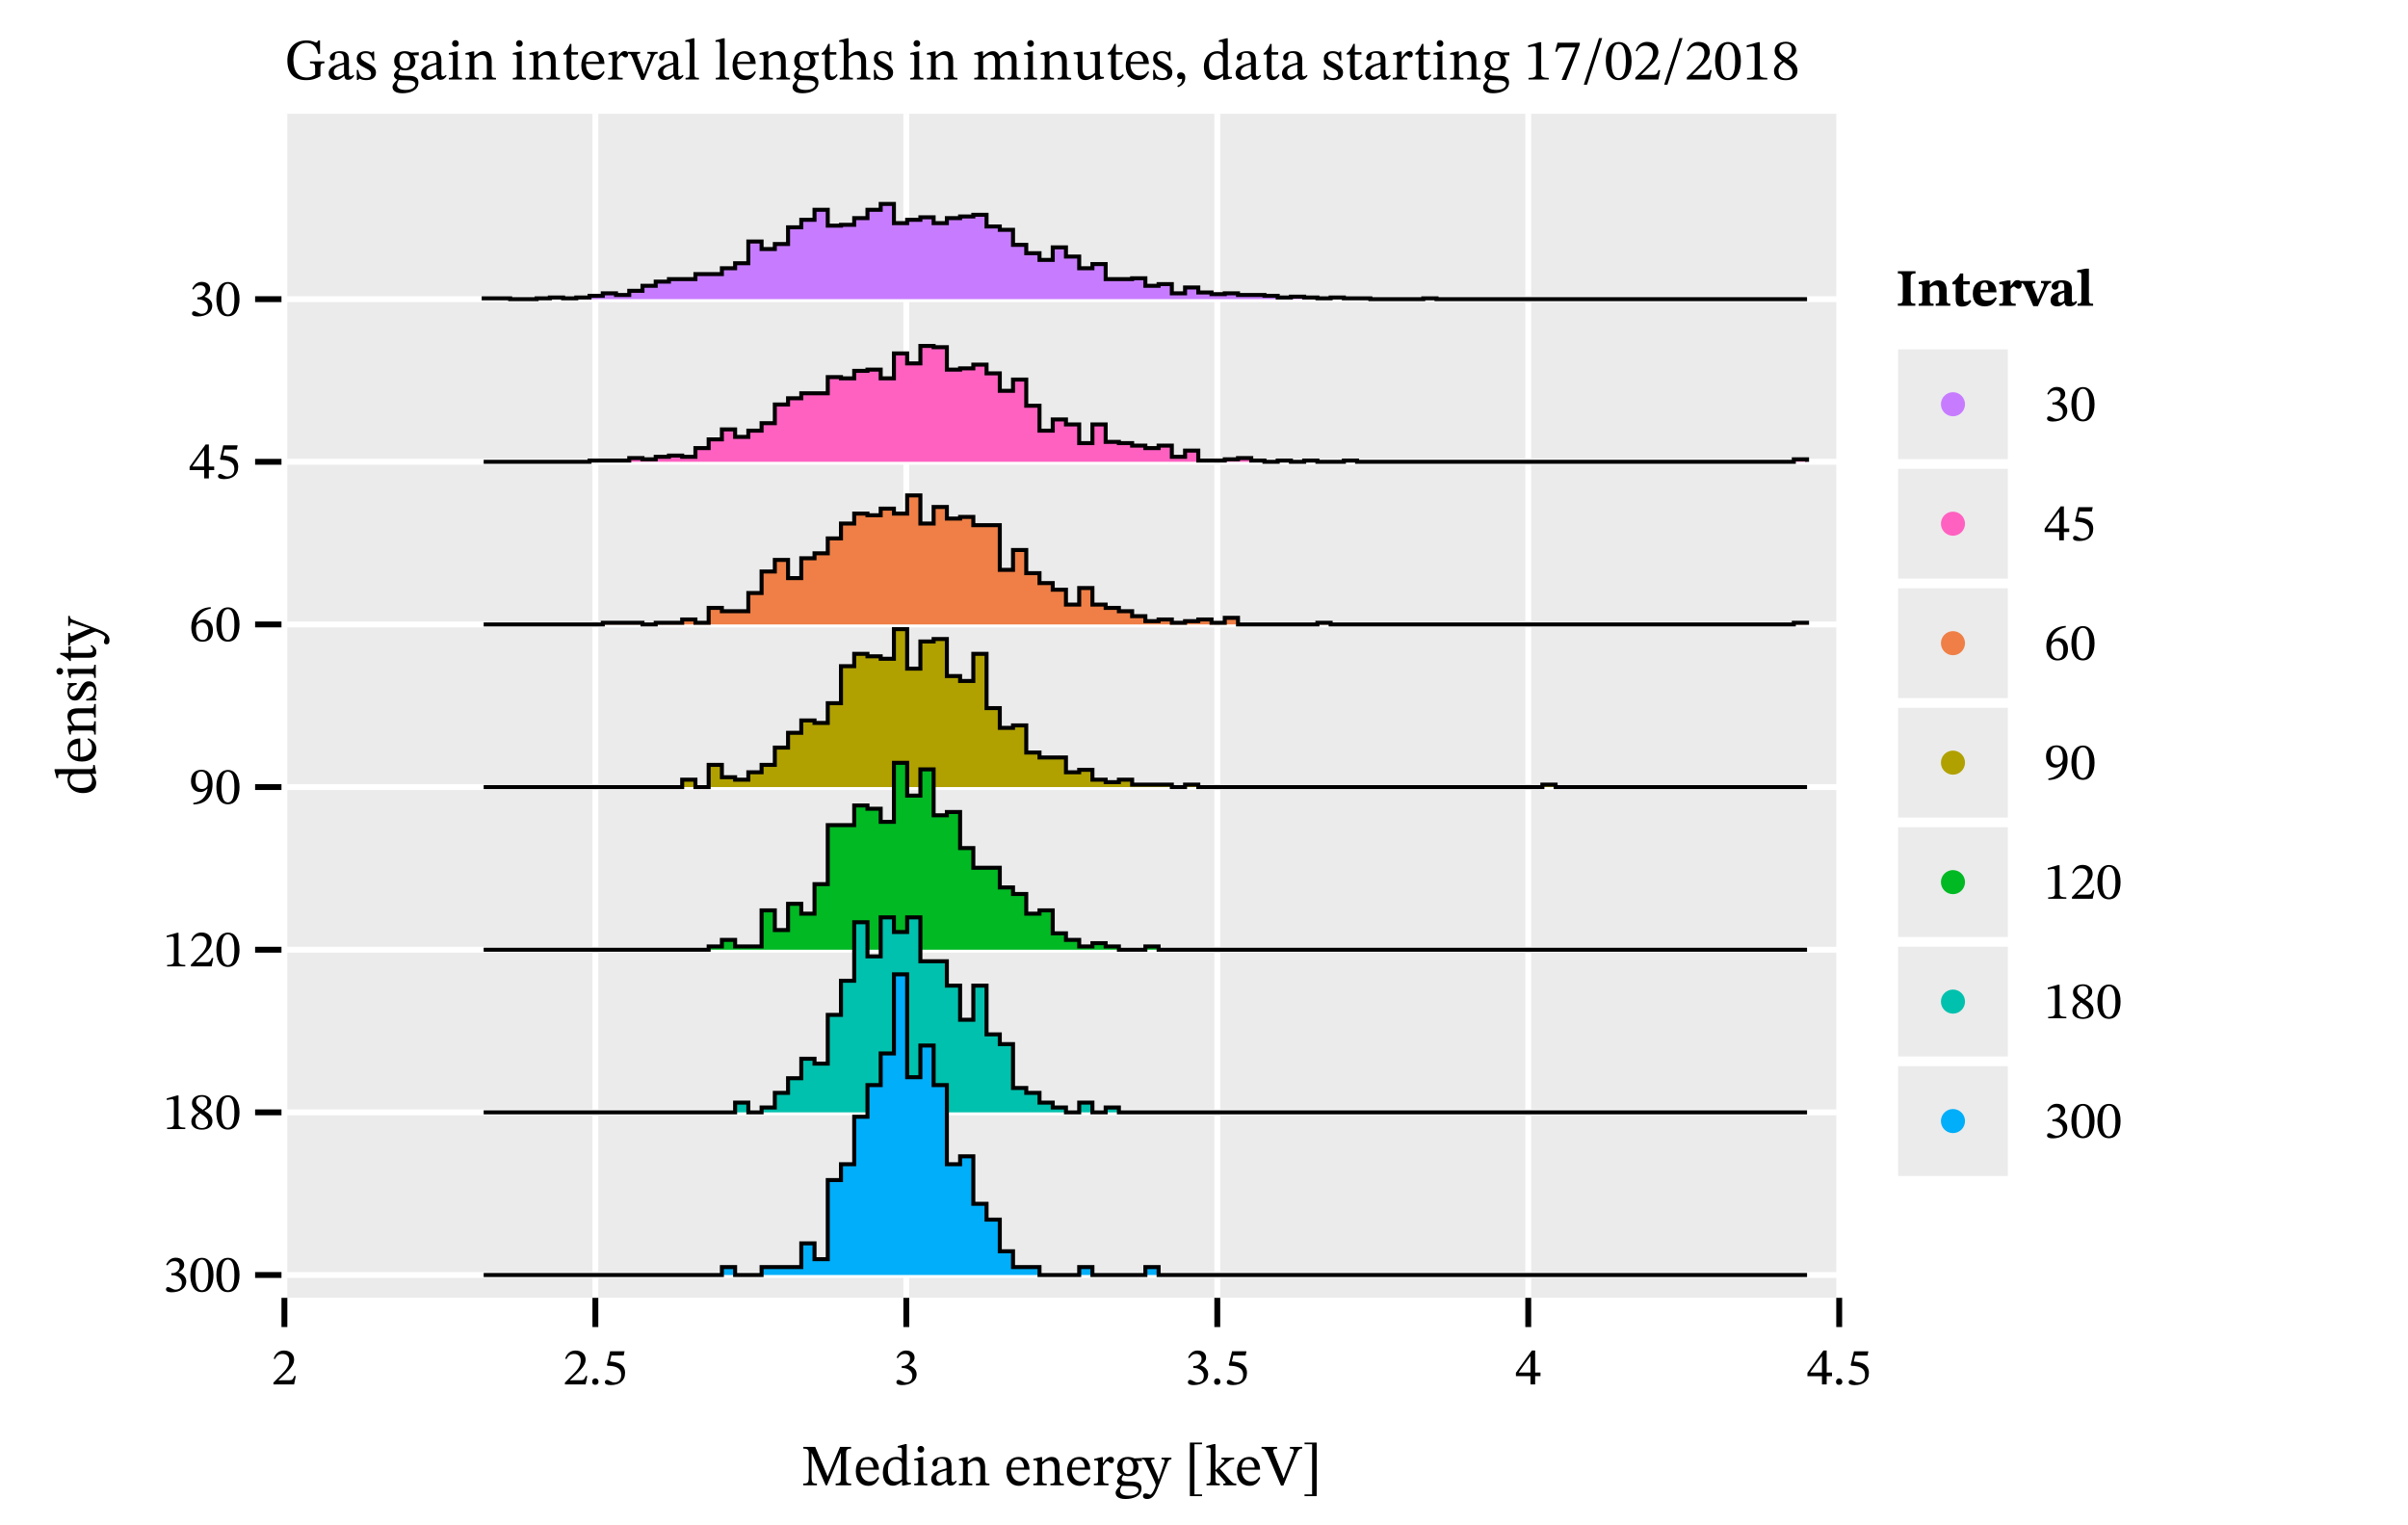 <?xml version="1.0" encoding="UTF-8" standalone="no"?>
<svg
   width="600pt"
   height="380pt"
   viewBox="0 0 600 380"
   version="1.1"
   id="svg211"
   sodipodi:docname="medianEnergy_ridges_17_02_2018.pdf"
   xmlns:inkscape="http://www.inkscape.org/namespaces/inkscape"
   xmlns:sodipodi="http://sodipodi.sourceforge.net/DTD/sodipodi-0.dtd"
   xmlns:xlink="http://www.w3.org/1999/xlink"
   xmlns="http://www.w3.org/2000/svg"
   xmlns:svg="http://www.w3.org/2000/svg">
  <sodipodi:namedview
     id="namedview211"
     pagecolor="#ffffff"
     bordercolor="#666666"
     borderopacity="1.0"
     inkscape:showpageshadow="2"
     inkscape:pageopacity="0.0"
     inkscape:pagecheckerboard="0"
     inkscape:deskcolor="#d1d1d1"
     inkscape:document-units="pt" />
  <defs
     id="defs53">
    <g
       id="g53">
      <g
         id="glyph-0-0">
        <path
           d="M 5.375 0.156 C 6.984 0.156 7.922 -0.219 8.969 -0.828 L 8.969 -2.938 C 8.969 -3.844 9.156 -4.047 9.969 -4.047 L 9.969 -4.516 L 6.375 -4.516 L 6.375 -4.047 C 7.484 -4.047 7.656 -3.844 7.656 -2.797 L 7.656 -1.219 C 7.062 -0.781 6.484 -0.5 5.594 -0.5 C 3.5 -0.5 2.234 -1.953 2.234 -4.922 C 2.234 -7.484 3.438 -9.109 5.484 -9.109 C 7.031 -9.109 8.047 -8.328 8.375 -6.406 L 8.875 -6.406 L 8.875 -9.734 L 8.453 -9.734 C 8.266 -9.406 8.172 -9.203 7.922 -9.203 C 7.562 -9.203 7.062 -9.734 5.469 -9.734 C 2.734 -9.734 0.734 -7.969 0.734 -4.75 C 0.734 -1.625 2.297 0.156 5.375 0.156 Z M 5.375 0.156 "
           id="path1" />
      </g>
      <g
         id="glyph-0-1">
        <path
           d="M 2.281 0.109 C 3.219 0.109 3.734 -0.312 4.422 -0.906 L 4.484 -0.906 C 4.562 -0.266 4.719 0.078 5.359 0.078 C 6.094 0.078 6.438 -0.234 6.922 -0.938 L 6.703 -1.156 C 6.5 -0.953 6.297 -0.797 6.016 -0.797 C 5.719 -0.797 5.594 -0.922 5.594 -1.516 L 5.594 -4.812 C 5.594 -6.328 4.984 -7.062 3.406 -7.062 C 1.812 -7.062 0.844 -6.266 0.844 -5.453 C 0.844 -4.969 1.156 -4.75 1.453 -4.75 C 1.859 -4.75 2.094 -4.969 2.094 -5.422 C 2.094 -6.297 2.234 -6.609 3.062 -6.609 C 3.938 -6.609 4.375 -6.125 4.375 -4.859 L 4.375 -4.219 C 3.125 -3.828 0.547 -3.453 0.547 -1.531 C 0.547 -0.594 1.156 0.109 2.281 0.109 Z M 4.375 -1.344 C 3.891 -0.938 3.359 -0.703 2.875 -0.703 C 2.25 -0.703 1.828 -1.156 1.828 -1.875 C 1.828 -3.016 3.062 -3.406 4.375 -3.734 Z M 4.375 -1.344 "
           id="path2" />
      </g>
      <g
         id="glyph-0-2">
        <path
           d="M 0.609 0.109 L 0.922 0.109 L 1.219 -0.219 L 1.25 -0.219 C 1.625 -0.062 2.062 0.156 2.906 0.156 C 4.219 0.156 5.359 -0.359 5.359 -1.734 C 5.359 -2.812 4.641 -3.344 3.312 -4.047 C 2.094 -4.672 1.609 -5.031 1.609 -5.594 C 1.609 -6.25 2.125 -6.562 2.797 -6.562 C 3.688 -6.562 4.219 -6.141 4.531 -4.75 L 4.938 -4.75 L 4.891 -6.984 L 4.594 -6.984 L 4.344 -6.672 L 4.328 -6.672 C 3.969 -6.859 3.531 -7.062 2.812 -7.062 C 1.562 -7.062 0.578 -6.422 0.578 -5.219 C 0.578 -4.141 1.172 -3.641 2.5 -2.969 C 3.859 -2.297 4.125 -2.016 4.125 -1.344 C 4.125 -0.656 3.609 -0.375 2.875 -0.375 C 1.797 -0.375 1.25 -0.891 0.953 -2.391 L 0.562 -2.391 Z M 0.609 0.109 "
           id="path3" />
      </g>
      <g
         id="glyph-0-3">
        <path
           d="M 2.781 3.422 C 4.609 3.422 6.766 2.75 6.766 0.797 C 6.766 -0.875 5.375 -0.938 3.531 -0.938 C 2.203 -0.938 1.812 -1.078 1.812 -1.516 C 1.812 -1.766 2.047 -2.281 2.203 -2.484 C 2.578 -2.359 2.984 -2.266 3.453 -2.266 C 4.969 -2.266 6.016 -3.125 6.016 -4.484 C 6.016 -5.203 5.703 -5.688 5.5 -5.984 L 5.5 -6.047 L 6.859 -6.016 L 6.859 -6.797 L 5 -6.688 C 4.531 -6.922 3.984 -7.062 3.375 -7.062 C 1.828 -7.062 0.734 -6.141 0.734 -4.688 C 0.734 -3.734 1.156 -3.094 1.859 -2.703 L 1.859 -2.672 C 1.172 -2.156 0.672 -1.547 0.672 -1.016 C 0.672 -0.562 1.078 -0.141 1.484 0.031 L 1.484 0.094 C 0.703 0.844 0.312 1.344 0.312 1.812 C 0.312 2.625 0.875 3.422 2.781 3.422 Z M 1.844 0.141 C 2.047 0.141 2.328 0.156 3.484 0.172 C 3.531 0.172 3.578 0.172 3.625 0.172 C 4.594 0.188 6.016 0.203 6.016 1.203 C 6.016 1.828 5.344 2.594 3.625 2.594 C 2.141 2.594 1.438 2.172 1.438 1.328 C 1.438 1.016 1.547 0.688 1.844 0.141 Z M 3.469 -2.781 C 2.516 -2.781 2.016 -3.484 2.016 -4.75 C 2.016 -5.969 2.516 -6.531 3.266 -6.531 C 4.203 -6.531 4.734 -5.75 4.734 -4.562 C 4.734 -3.188 4.188 -2.781 3.469 -2.781 Z M 3.469 -2.781 "
           id="path4" />
      </g>
      <g
         id="glyph-0-4">
        <path
           d="M 3.734 0 L 3.734 -0.406 C 2.766 -0.406 2.688 -0.625 2.688 -1.469 L 2.688 -7.016 L 2.312 -7.016 L 0.484 -6.609 L 0.484 -6.188 C 0.484 -6.188 0.641 -6.219 0.844 -6.219 C 1.266 -6.219 1.484 -6.156 1.484 -5.531 L 1.484 -1.469 C 1.484 -0.641 1.438 -0.406 0.469 -0.406 L 0.469 0 Z M 2.109 -8.141 C 2.625 -8.141 2.938 -8.531 2.938 -8.969 C 2.938 -9.406 2.625 -9.797 2.109 -9.797 C 1.594 -9.797 1.281 -9.406 1.281 -8.969 C 1.281 -8.531 1.609 -8.141 2.109 -8.141 Z M 2.109 -8.141 "
           id="path5" />
      </g>
      <g
         id="glyph-0-5">
        <path
           d="M 8.078 0 L 8.078 -0.406 C 7.094 -0.406 7 -0.656 7 -1.469 L 7 -4.469 C 7 -6.141 6.375 -7.062 5.047 -7.062 C 4.125 -7.062 3.484 -6.531 2.703 -5.828 L 2.641 -5.828 L 2.656 -7.016 L 2.328 -7.016 L 0.484 -6.594 L 0.484 -6.172 C 0.484 -6.172 0.625 -6.203 0.875 -6.203 C 1.266 -6.203 1.484 -6.078 1.484 -5.562 L 1.484 -1.469 C 1.484 -0.656 1.438 -0.406 0.469 -0.406 L 0.469 0 L 3.797 0 L 3.797 -0.406 C 2.75 -0.406 2.688 -0.656 2.688 -1.469 L 2.688 -5.203 C 3.125 -5.594 3.672 -6.125 4.453 -6.125 C 5.109 -6.125 5.797 -5.844 5.797 -4.109 L 5.797 -1.469 C 5.797 -0.656 5.75 -0.406 4.719 -0.406 L 4.719 0 Z M 8.078 0 "
           id="path6" />
      </g>
      <g
         id="glyph-0-6">
        <path
           d="M 4.266 -1.312 C 3.906 -0.906 3.703 -0.719 3.25 -0.719 C 2.672 -0.719 2.547 -1.062 2.547 -2.094 L 2.547 -6.203 L 4.188 -6.203 L 4.188 -6.812 L 2.547 -6.812 L 2.547 -8.875 L 2.188 -8.875 C 1.656 -7.641 1.219 -6.953 0.531 -6.531 L 0.531 -6.203 L 1.344 -6.203 L 1.344 -1.688 C 1.344 -0.375 1.766 0.141 2.734 0.141 C 3.672 0.141 3.969 -0.297 4.531 -1.078 Z M 4.266 -1.312 "
           id="path7" />
      </g>
      <g
         id="glyph-0-7">
        <path
           d="M 3.594 0.141 C 5.094 0.141 5.797 -0.766 6.312 -1.875 L 6.031 -2.078 C 5.578 -1.469 5.125 -0.953 3.938 -0.953 C 2.75 -0.953 1.688 -1.891 1.656 -3.875 L 6.266 -3.875 C 6.203 -5.906 5.156 -7.062 3.562 -7.062 C 1.859 -7.062 0.5 -5.891 0.5 -3.469 C 0.5 -1.125 1.844 0.141 3.594 0.141 Z M 1.672 -4.406 C 1.781 -5.734 2.328 -6.469 3.344 -6.469 C 4.375 -6.469 4.859 -5.484 4.906 -4.406 Z M 1.672 -4.406 "
           id="path8" />
      </g>
      <g
         id="glyph-0-8">
        <path
           d="M 4.062 0 L 4.062 -0.422 C 2.969 -0.422 2.688 -0.562 2.688 -1.484 L 2.688 -4.797 C 3.047 -5.375 3.5 -6 3.844 -6 C 4.016 -6 4.312 -5.5 4.781 -5.5 C 5.109 -5.5 5.422 -5.734 5.422 -6.281 C 5.422 -6.781 5.156 -7.094 4.578 -7.094 C 3.891 -7.094 3.453 -6.594 2.703 -5.516 L 2.656 -5.516 L 2.656 -7.016 L 2.312 -7.016 L 0.516 -6.578 L 0.516 -6.172 C 0.516 -6.172 0.672 -6.203 0.953 -6.203 C 1.484 -6.203 1.484 -5.938 1.484 -5.406 L 1.484 -1.406 C 1.484 -0.594 1.375 -0.422 0.422 -0.422 L 0.422 0 Z M 4.062 0 "
           id="path9" />
      </g>
      <g
         id="glyph-0-9">
        <path
           d="M 3.859 0.094 L 6.156 -5.5 C 6.438 -6.25 6.672 -6.453 7.25 -6.453 L 7.25 -6.875 L 4.703 -6.875 L 4.703 -6.453 C 5.219 -6.453 5.531 -6.391 5.531 -6.062 C 5.531 -5.828 5.438 -5.656 5.422 -5.594 L 4.172 -2.297 L 3.875 -1.406 L 3.781 -1.406 L 3.5 -2.281 L 2.266 -5.531 C 2.188 -5.734 2.125 -5.906 2.125 -6.094 C 2.125 -6.328 2.312 -6.453 2.875 -6.453 L 2.875 -6.875 L -0.188 -6.875 L -0.188 -6.453 C 0.438 -6.453 0.609 -6.297 0.984 -5.391 L 3.156 0.094 Z M 3.859 0.094 "
           id="path10" />
      </g>
      <g
         id="glyph-0-10">
        <path
           d="M 3.781 0 L 3.781 -0.422 C 2.734 -0.422 2.656 -0.625 2.656 -1.469 L 2.656 -10.266 L 2.297 -10.266 L 0.375 -9.766 L 0.375 -9.375 C 0.375 -9.375 0.594 -9.391 0.844 -9.391 C 1.203 -9.391 1.453 -9.375 1.453 -8.766 L 1.453 -1.469 C 1.453 -0.656 1.391 -0.422 0.438 -0.422 L 0.438 0 Z M 3.781 0 "
           id="path11" />
      </g>
      <g
         id="glyph-0-11">
        <path
           d="M 8.094 0 L 8.094 -0.422 C 7.172 -0.422 7.016 -0.703 7.016 -1.469 L 7.016 -4.359 C 7.016 -5.562 6.734 -7.062 5.062 -7.062 C 4.297 -7.062 3.625 -6.719 2.703 -5.859 L 2.656 -5.859 L 2.656 -10.266 L 2.266 -10.266 L 0.312 -9.766 L 0.312 -9.359 C 0.312 -9.359 0.516 -9.375 0.734 -9.375 C 1.141 -9.375 1.453 -9.312 1.453 -8.797 L 1.453 -1.359 C 1.453 -0.531 1.188 -0.422 0.438 -0.422 L 0.438 0 L 3.734 0 L 3.734 -0.422 C 2.734 -0.422 2.656 -0.656 2.656 -1.406 L 2.656 -5.219 C 3.375 -5.875 3.906 -6.125 4.469 -6.125 C 5.641 -6.125 5.797 -5.125 5.797 -3.922 L 5.797 -1.406 C 5.797 -0.719 5.75 -0.422 4.75 -0.422 L 4.75 0 Z M 8.094 0 "
           id="path12" />
      </g>
      <g
         id="glyph-0-12">
        <path
           d="M 8 0 L 8 -0.422 C 6.953 -0.422 6.875 -0.688 6.875 -1.688 L 6.875 -5.219 C 7.359 -5.625 7.953 -6.125 8.547 -6.125 C 9.234 -6.125 9.797 -5.797 9.797 -4.484 L 9.797 -1.688 C 9.797 -0.797 9.766 -0.422 8.766 -0.422 L 8.766 0 L 12.062 0 L 12.062 -0.422 C 11.062 -0.422 11.016 -0.766 11.016 -1.688 L 11.016 -4.656 C 11.016 -6.422 10.266 -7.062 9.141 -7.062 C 8.359 -7.062 7.625 -6.641 6.828 -5.844 L 6.766 -5.844 C 6.469 -6.547 5.984 -7.062 5.156 -7.062 C 4.156 -7.062 3.484 -6.516 2.703 -5.828 L 2.641 -5.828 L 2.641 -7.016 L 2.297 -7.016 L 0.484 -6.594 L 0.484 -6.172 C 0.484 -6.172 0.656 -6.203 0.875 -6.203 C 1.281 -6.203 1.484 -6.062 1.484 -5.547 L 1.484 -1.469 C 1.484 -0.594 1.375 -0.422 0.469 -0.422 L 0.469 0 L 3.781 0 L 3.781 -0.422 C 2.875 -0.422 2.688 -0.594 2.688 -1.406 L 2.688 -5.188 C 3.094 -5.594 3.75 -6.125 4.516 -6.125 C 5.172 -6.125 5.672 -5.797 5.672 -4.562 L 5.672 -1.688 C 5.672 -0.672 5.594 -0.422 4.547 -0.422 L 4.547 0 Z M 8 0 "
           id="path13" />
      </g>
      <g
         id="glyph-0-13">
        <path
           d="M 3.234 0.141 C 4.156 0.141 4.844 -0.297 5.609 -1.047 L 5.688 -1.047 L 5.688 0.078 L 6.016 0.078 L 7.859 -0.266 L 7.859 -0.656 L 7.703 -0.656 C 7.016 -0.656 6.844 -0.75 6.844 -1.609 L 6.844 -6.953 L 6.484 -6.953 L 4.453 -6.734 L 4.453 -6.328 C 5.375 -6.328 5.625 -6.25 5.625 -5.484 L 5.625 -1.656 C 5.047 -1.156 4.578 -0.781 3.844 -0.781 C 3.078 -0.781 2.531 -1.219 2.531 -2.703 L 2.531 -6.953 L 2.219 -6.953 L 0.328 -6.734 L 0.328 -6.328 C 1.125 -6.312 1.328 -6.25 1.328 -5.469 L 1.328 -2.516 C 1.328 -0.531 2.016 0.141 3.234 0.141 Z M 3.234 0.141 "
           id="path14" />
      </g>
      <g
         id="glyph-0-14">
        <path
           d="M 1.016 1.922 C 1.594 1.656 2.828 1.156 2.828 -0.484 C 2.828 -1.281 2.422 -1.766 1.703 -1.766 C 1.125 -1.766 0.797 -1.375 0.797 -0.906 C 0.797 -0.484 1.031 -0.109 1.594 -0.109 C 1.766 -0.109 1.891 -0.141 2.047 -0.203 C 2.047 0.969 1.375 1.328 0.844 1.562 Z M 1.016 1.922 "
           id="path15" />
      </g>
      <g
         id="glyph-0-15">
        <path
           d="M 2.969 0.109 C 3.922 0.109 4.672 -0.438 5.219 -0.938 L 5.281 -0.938 L 5.281 0.078 L 5.609 0.078 L 7.484 -0.266 L 7.484 -0.656 L 7.172 -0.656 C 6.641 -0.656 6.438 -0.797 6.438 -1.562 L 6.438 -10.266 L 6.047 -10.266 L 4.219 -9.766 L 4.219 -9.359 C 4.219 -9.359 4.469 -9.375 4.594 -9.375 C 5.172 -9.375 5.234 -9.25 5.234 -8.609 L 5.234 -6.703 L 5.172 -6.703 C 4.75 -6.938 4.297 -7.062 3.828 -7.062 C 2 -7.062 0.484 -5.594 0.484 -3.188 C 0.484 -1.328 1.328 0.109 2.969 0.109 Z M 3.656 -0.938 C 2.422 -0.938 1.75 -1.75 1.75 -3.75 C 1.75 -5.594 2.578 -6.469 3.797 -6.469 C 4.703 -6.469 5.125 -5.906 5.234 -5.312 L 5.234 -1.469 C 4.734 -1.125 4.328 -0.938 3.656 -0.938 Z M 3.656 -0.938 "
           id="path16" />
      </g>
      <g
         id="glyph-0-16">
        <path
           d="M 6.203 0 L 6.203 -0.406 C 4.859 -0.406 4.328 -0.672 4.328 -1.375 L 4.328 -9.297 L 3.906 -9.297 L 1.078 -8.5 L 1.078 -8.016 C 1.531 -8.156 2.266 -8.25 2.562 -8.25 C 2.922 -8.25 3.047 -8.047 3.047 -7.531 L 3.047 -1.375 C 3.047 -0.656 2.531 -0.406 1.156 -0.406 L 1.156 0 Z M 6.203 0 "
           id="path17" />
      </g>
      <g
         id="glyph-0-17">
        <path
           d="M 3.344 0.109 L 6.75 -8.719 L 6.75 -9.172 L 1.188 -9.172 L 0.609 -6.938 L 1.062 -6.891 C 1.453 -7.844 1.578 -7.984 2.391 -7.984 L 5.625 -7.984 L 2.203 0.109 Z M 3.344 0.109 "
           id="path18" />
      </g>
      <g
         id="glyph-0-18">
        <path
           d="M 1.344 1.297 L 5.125 -10.312 L 4.328 -10.312 L 0.531 1.297 Z M 1.344 1.297 "
           id="path19" />
      </g>
      <g
         id="glyph-0-19">
        <path
           d="M 3.594 0.156 C 5.875 0.156 6.812 -2.125 6.812 -4.609 C 6.812 -7.609 5.5 -9.344 3.625 -9.344 C 1.516 -9.344 0.391 -7.422 0.391 -4.656 C 0.391 -2.078 1.25 0.156 3.594 0.156 Z M 3.594 -0.359 C 2.422 -0.359 1.797 -1.766 1.797 -4.578 C 1.797 -7.469 2.422 -8.844 3.578 -8.844 C 4.766 -8.844 5.391 -7.484 5.391 -4.531 C 5.391 -1.734 4.75 -0.359 3.594 -0.359 Z M 3.594 -0.359 "
           id="path20" />
      </g>
      <g
         id="glyph-0-20">
        <path
           d="M 6.281 0 L 6.75 -2.328 L 6.328 -2.328 C 6 -1.453 5.797 -1.156 5.031 -1.156 L 3.016 -1.156 L 2 -1.109 L 2 -1.172 L 3.906 -3 C 5.453 -4.547 6.281 -5.562 6.281 -6.859 C 6.281 -8.375 5.141 -9.375 3.484 -9.375 C 2.078 -9.375 1.094 -8.547 0.641 -7.141 L 0.984 -7 C 1.531 -8.094 2.172 -8.422 3.109 -8.422 C 4.234 -8.422 4.938 -7.719 4.938 -6.641 C 4.938 -5.109 4.203 -4.188 2.766 -2.703 L 0.547 -0.5 L 0.547 0 Z M 6.281 0 "
           id="path21" />
      </g>
      <g
         id="glyph-0-21">
        <path
           d="M 3.578 0.172 C 5.312 0.172 6.516 -0.656 6.516 -2.188 C 6.516 -3.344 5.984 -4.047 4.297 -5.078 L 4.297 -5.125 C 5.641 -5.859 6.172 -6.344 6.172 -7.406 C 6.172 -8.547 5.062 -9.406 3.625 -9.406 C 2.016 -9.406 0.859 -8.578 0.859 -7.266 C 0.859 -6.266 1.172 -5.672 2.656 -4.641 L 2.656 -4.594 C 1.312 -3.688 0.672 -3.234 0.672 -2.062 C 0.672 -0.578 1.891 0.172 3.578 0.172 Z M 3.109 -4.359 C 4.859 -3.234 5.297 -2.688 5.297 -1.766 C 5.297 -0.766 4.531 -0.281 3.641 -0.281 C 2.531 -0.281 1.797 -0.875 1.797 -2.188 C 1.797 -3.188 2.266 -3.688 3.109 -4.359 Z M 3.844 -5.359 C 2.547 -6.141 2 -6.656 2 -7.516 C 2 -8.406 2.609 -8.938 3.594 -8.938 C 4.531 -8.938 5.094 -8.391 5.094 -7.438 C 5.094 -6.5 4.797 -5.938 3.844 -5.359 Z M 3.844 -5.359 "
           id="path22" />
      </g>
      <g
         id="glyph-0-22">
        <path
           d="M 3.828 0 L 3.828 -0.438 C 2.719 -0.438 2.5 -0.625 2.5 -2.125 L 2.5 -7.984 L 2.562 -7.984 L 6 0 L 6.344 0 L 9.734 -8 L 9.797 -8 L 9.797 -1.734 C 9.797 -0.672 9.609 -0.438 8.5 -0.438 L 8.5 0 L 12.359 0 L 12.359 -0.438 C 11.312 -0.438 11.078 -0.672 11.078 -1.734 L 11.078 -7.797 C 11.078 -8.875 11.312 -9.125 12.344 -9.125 L 12.344 -9.562 L 9.594 -9.562 L 6.531 -2.234 L 6.469 -2.234 L 3.406 -9.562 L 0.438 -9.562 L 0.438 -9.125 C 1.578 -9.125 1.797 -8.875 1.797 -7.781 L 1.797 -2.125 C 1.797 -0.625 1.578 -0.438 0.406 -0.438 L 0.406 0 Z M 3.828 0 "
           id="path23" />
      </g>
      <g
         id="glyph-0-23">
        <path
           d="M 1.125 3.422 C 2.359 3.422 3.062 2.547 3.906 0.312 L 6.172 -5.641 C 6.375 -6.219 6.594 -6.453 7.172 -6.453 L 7.172 -6.875 L 4.703 -6.875 L 4.703 -6.453 C 5.172 -6.453 5.516 -6.391 5.516 -6.094 C 5.516 -6 5.469 -5.828 5.438 -5.734 L 4.031 -1.516 L 3.922 -1.516 L 3.734 -2.219 L 2.312 -5.422 C 2.219 -5.625 2.109 -5.875 2.109 -6.062 C 2.109 -6.312 2.281 -6.438 2.938 -6.438 L 2.938 -6.875 L -0.172 -6.875 L -0.172 -6.453 C 0.344 -6.453 0.547 -6.266 0.703 -5.938 L 2.844 -1.266 C 3.016 -0.875 3.266 -0.266 3.266 -0.078 C 3.266 0.344 2.406 2.359 1.875 2.359 C 1.672 2.359 1.25 2.031 0.75 2.031 C 0.375 2.031 0.094 2.219 0.094 2.656 C 0.094 3.219 0.531 3.422 1.125 3.422 Z M 1.125 3.422 "
           id="path24" />
      </g>
      <g
         id="glyph-0-24">
        <path
           d="M 4.359 2.703 L 4.359 2.266 L 2.469 2.266 L 2.469 -10.219 L 4.359 -10.219 L 4.359 -10.641 L 1.328 -10.641 L 1.328 2.703 Z M 4.359 2.703 "
           id="path25" />
      </g>
      <g
         id="glyph-0-25">
        <path
           d="M 3.734 0 L 3.734 -0.422 C 2.828 -0.422 2.656 -0.578 2.656 -1.328 L 2.656 -3.531 L 2.75 -3.531 L 5.031 -0.953 C 5.109 -0.875 5.188 -0.734 5.188 -0.594 C 5.188 -0.469 5.047 -0.422 4.625 -0.422 L 4.625 0 L 7.844 0 L 7.844 -0.422 C 7.234 -0.422 7 -0.469 6.297 -1.266 L 3.734 -4.141 L 4.469 -4.75 C 6.109 -6.188 6.375 -6.438 7.312 -6.438 L 7.312 -6.875 L 4.172 -6.875 L 4.172 -6.438 C 4.734 -6.438 4.891 -6.375 4.891 -6.188 C 4.891 -5.953 4.688 -5.781 4.625 -5.719 L 2.75 -3.859 L 2.656 -3.859 L 2.656 -10.266 L 2.266 -10.266 L 0.375 -9.766 L 0.375 -9.375 C 0.375 -9.375 0.672 -9.391 0.875 -9.391 C 1.359 -9.391 1.453 -9.266 1.453 -8.656 L 1.453 -1.375 C 1.453 -0.578 1.312 -0.422 0.438 -0.422 L 0.438 0 Z M 3.734 0 "
           id="path26" />
      </g>
      <g
         id="glyph-0-26">
        <path
           d="M 5.297 0.078 L 8.297 -7.234 C 8.984 -8.875 9.172 -9.125 10 -9.125 L 10 -9.562 L 6.938 -9.562 L 6.938 -9.125 C 7.625 -9.125 7.906 -9.016 7.906 -8.625 C 7.906 -8.359 7.844 -8.125 7.75 -7.906 L 5.922 -3.281 L 5.406 -1.828 L 5.344 -1.828 L 4.766 -3.359 L 3.016 -7.688 C 2.844 -8.109 2.766 -8.375 2.766 -8.562 C 2.766 -9.109 3.375 -9.125 3.75 -9.125 L 3.75 -9.562 L -0.141 -9.562 L -0.141 -9.125 C 0.641 -9.125 0.953 -8.766 1.375 -7.797 L 4.719 0.078 Z M 5.297 0.078 "
           id="path27" />
      </g>
      <g
         id="glyph-0-27">
        <path
           d="M 3.719 2.703 L 3.719 -10.641 L 0.688 -10.641 L 0.688 -10.219 L 2.578 -10.219 L 2.578 2.266 L 0.688 2.266 L 0.688 2.703 Z M 3.719 2.703 "
           id="path28" />
      </g>
      <g
         id="glyph-1-0">
        <path
           d="M 5.656 0 L 6.078 -2.094 L 5.703 -2.094 C 5.391 -1.312 5.219 -1.031 4.531 -1.031 L 2.703 -1.031 L 1.797 -1 L 1.797 -1.062 L 3.516 -2.703 C 4.906 -4.094 5.656 -5 5.656 -6.172 C 5.656 -7.547 4.625 -8.438 3.141 -8.438 C 1.875 -8.438 0.984 -7.703 0.578 -6.422 L 0.891 -6.297 C 1.375 -7.281 1.953 -7.578 2.797 -7.578 C 3.812 -7.578 4.438 -6.953 4.438 -5.969 C 4.438 -4.594 3.781 -3.766 2.484 -2.438 L 0.5 -0.438 L 0.5 0 Z M 5.656 0 "
           id="path29" />
      </g>
      <g
         id="glyph-1-1">
        <path
           d="M 1.578 0.109 C 2.109 0.109 2.391 -0.25 2.391 -0.656 C 2.391 -1.094 2.109 -1.5 1.594 -1.5 C 1.109 -1.5 0.812 -1.109 0.812 -0.672 C 0.812 -0.219 1.062 0.109 1.578 0.109 Z M 1.578 0.109 "
           id="path30" />
      </g>
      <g
         id="glyph-1-2">
        <path
           d="M 2.281 0.172 C 4.359 0.172 5.797 -0.844 5.797 -2.875 C 5.797 -4.922 4.188 -5.531 2.031 -5.703 L 2.391 -7.188 L 5.453 -7.188 L 5.672 -8.25 L 2.078 -8.25 L 1.266 -4.828 L 1.422 -4.641 C 3.156 -4.594 4.844 -4.281 4.844 -2.344 C 4.844 -0.984 4.016 -0.484 3.094 -0.484 C 2.25 -0.484 1.812 -1.125 1.297 -1.125 C 0.969 -1.125 0.766 -0.859 0.766 -0.562 C 0.766 -0.078 1.266 0.172 2.281 0.172 Z M 2.281 0.172 "
           id="path31" />
      </g>
      <g
         id="glyph-1-3">
        <path
           d="M 2.234 0.172 C 4.156 0.172 5.812 -0.75 5.812 -2.547 C 5.812 -3.703 4.938 -4.406 3.891 -4.734 L 3.891 -4.766 C 4.719 -5.297 5.297 -5.781 5.297 -6.672 C 5.297 -7.672 4.531 -8.438 3.188 -8.438 C 2.125 -8.438 1.312 -7.828 0.828 -6.688 L 1.125 -6.516 C 1.578 -7.219 2.062 -7.578 2.844 -7.578 C 3.656 -7.578 4.172 -7.141 4.172 -6.359 C 4.172 -5.297 3.25 -4.578 2.359 -4.578 L 2.109 -4.578 L 2.109 -4.078 L 2.375 -4.078 C 3.625 -4.078 4.734 -3.312 4.734 -2.141 C 4.734 -0.859 3.938 -0.484 3.109 -0.484 C 2.453 -0.484 1.812 -1.125 1.281 -1.125 C 0.938 -1.125 0.766 -0.828 0.766 -0.547 C 0.766 -0.203 1.062 0.172 2.234 0.172 Z M 2.234 0.172 "
           id="path32" />
      </g>
      <g
         id="glyph-1-4">
        <path
           d="M 4.969 0 L 4.969 -2.062 L 6.297 -2.062 L 6.297 -2.969 L 4.969 -2.969 L 4.969 -8.453 L 4.156 -8.453 L 0.172 -2.891 L 0.172 -2.062 L 3.797 -2.062 L 3.797 0 Z M 0.891 -3.031 L 3.75 -7.016 L 3.797 -7.016 L 3.797 -2.969 L 0.891 -2.969 Z M 0.891 -3.031 "
           id="path33" />
      </g>
      <g
         id="glyph-1-5">
        <path
           d="M 3.234 0.141 C 5.297 0.141 6.125 -1.906 6.125 -4.156 C 6.125 -6.844 4.953 -8.406 3.266 -8.406 C 1.359 -8.406 0.359 -6.672 0.359 -4.188 C 0.359 -1.875 1.125 0.141 3.234 0.141 Z M 3.234 -0.328 C 2.188 -0.328 1.609 -1.578 1.609 -4.125 C 1.609 -6.719 2.188 -7.969 3.219 -7.969 C 4.297 -7.969 4.859 -6.734 4.859 -4.078 C 4.859 -1.562 4.266 -0.328 3.234 -0.328 Z M 3.234 -0.328 "
           id="path34" />
      </g>
      <g
         id="glyph-1-6">
        <path
           d="M 3.391 0.156 C 5.047 0.156 5.984 -0.875 5.984 -2.656 C 5.984 -4.375 5.047 -5.406 3.625 -5.406 C 2.953 -5.406 2.469 -5.125 1.922 -4.594 L 1.828 -4.609 C 2.156 -6.516 3.625 -7.797 5.453 -8.078 L 5.438 -8.453 C 2.625 -8.344 0.594 -6.516 0.594 -3.359 C 0.594 -1.438 1.438 0.156 3.391 0.156 Z M 3.438 -0.297 C 2.297 -0.297 1.766 -1.469 1.766 -3.094 C 1.766 -4.234 2.469 -4.641 3.234 -4.641 C 4.328 -4.641 4.844 -3.734 4.844 -2.547 C 4.844 -0.891 4.328 -0.297 3.438 -0.297 Z M 3.438 -0.297 "
           id="path35" />
      </g>
      <g
         id="glyph-1-7">
        <path
           d="M 1.109 0.172 C 4 0.141 5.891 -1.516 5.891 -4.891 C 5.891 -6.828 5.094 -8.453 3.141 -8.453 C 1.5 -8.453 0.516 -7.422 0.516 -5.656 C 0.516 -3.922 1.438 -2.906 2.875 -2.906 C 3.516 -2.906 4 -3.188 4.578 -3.719 L 4.656 -3.703 C 4.375 -1.578 2.891 -0.422 1.094 -0.203 Z M 3.266 -3.672 C 2.172 -3.672 1.656 -4.516 1.656 -5.734 C 1.656 -7.406 2.234 -8.016 3.094 -8.016 C 4.25 -8.016 4.719 -6.844 4.719 -5.219 C 4.719 -4.078 4.016 -3.672 3.266 -3.672 Z M 3.266 -3.672 "
           id="path36" />
      </g>
      <g
         id="glyph-1-8">
        <path
           d="M 5.578 0 L 5.578 -0.359 C 4.375 -0.359 3.891 -0.609 3.891 -1.25 L 3.891 -8.359 L 3.516 -8.359 L 0.969 -7.641 L 0.969 -7.219 C 1.375 -7.344 2.047 -7.422 2.297 -7.422 C 2.625 -7.422 2.734 -7.234 2.734 -6.781 L 2.734 -1.25 C 2.734 -0.594 2.281 -0.359 1.047 -0.359 L 1.047 0 Z M 5.578 0 "
           id="path37" />
      </g>
      <g
         id="glyph-1-9">
        <path
           d="M 3.219 0.156 C 4.781 0.156 5.859 -0.594 5.859 -1.969 C 5.859 -3.016 5.375 -3.641 3.859 -4.562 L 3.859 -4.609 C 5.078 -5.281 5.547 -5.703 5.547 -6.672 C 5.547 -7.703 4.562 -8.469 3.266 -8.469 C 1.812 -8.469 0.766 -7.719 0.766 -6.531 C 0.766 -5.641 1.062 -5.109 2.391 -4.172 L 2.391 -4.141 C 1.172 -3.328 0.609 -2.906 0.609 -1.859 C 0.609 -0.531 1.703 0.156 3.219 0.156 Z M 2.797 -3.922 C 4.375 -2.906 4.766 -2.422 4.766 -1.578 C 4.766 -0.688 4.078 -0.25 3.266 -0.25 C 2.281 -0.25 1.625 -0.781 1.625 -1.969 C 1.625 -2.875 2.047 -3.328 2.797 -3.922 Z M 3.453 -4.812 C 2.297 -5.531 1.797 -6 1.797 -6.766 C 1.797 -7.562 2.344 -8.047 3.234 -8.047 C 4.078 -8.047 4.578 -7.562 4.578 -6.688 C 4.578 -5.859 4.328 -5.344 3.453 -4.812 Z M 3.453 -4.812 "
           id="path38" />
      </g>
      <g
         id="glyph-2-0">
        <path
           d="M 0.109 -2.969 C 0.109 -3.922 -0.438 -4.672 -0.938 -5.219 L -0.938 -5.281 L 0.078 -5.281 L 0.078 -5.609 L -0.266 -7.484 L -0.656 -7.484 L -0.656 -7.172 C -0.656 -6.641 -0.797 -6.438 -1.562 -6.438 L -10.266 -6.438 L -10.266 -6.047 L -9.766 -4.219 L -9.359 -4.219 C -9.359 -4.219 -9.375 -4.469 -9.375 -4.594 C -9.375 -5.172 -9.25 -5.234 -8.609 -5.234 L -6.703 -5.234 L -6.703 -5.172 C -6.938 -4.75 -7.062 -4.297 -7.062 -3.828 C -7.062 -2 -5.594 -0.484 -3.188 -0.484 C -1.328 -0.484 0.109 -1.328 0.109 -2.969 Z M -0.938 -3.656 C -0.938 -2.422 -1.75 -1.75 -3.75 -1.75 C -5.594 -1.75 -6.469 -2.578 -6.469 -3.797 C -6.469 -4.703 -5.906 -5.125 -5.312 -5.234 L -1.469 -5.234 C -1.125 -4.734 -0.938 -4.328 -0.938 -3.656 Z M -0.938 -3.656 "
           id="path39" />
      </g>
      <g
         id="glyph-2-1">
        <path
           d="M 0.141 -3.594 C 0.141 -5.094 -0.766 -5.797 -1.875 -6.312 L -2.078 -6.031 C -1.469 -5.578 -0.953 -5.125 -0.953 -3.938 C -0.953 -2.75 -1.891 -1.688 -3.875 -1.656 L -3.875 -6.266 C -5.906 -6.203 -7.062 -5.156 -7.062 -3.562 C -7.062 -1.859 -5.891 -0.5 -3.469 -0.5 C -1.125 -0.5 0.141 -1.844 0.141 -3.594 Z M -4.406 -1.672 C -5.734 -1.781 -6.469 -2.328 -6.469 -3.344 C -6.469 -4.375 -5.484 -4.859 -4.406 -4.906 Z M -4.406 -1.672 "
           id="path40" />
      </g>
      <g
         id="glyph-2-2">
        <path
           d="M 0 -8.078 L -0.406 -8.078 C -0.406 -7.094 -0.656 -7 -1.469 -7 L -4.469 -7 C -6.141 -7 -7.062 -6.375 -7.062 -5.047 C -7.062 -4.125 -6.531 -3.484 -5.828 -2.703 L -5.828 -2.641 L -7.016 -2.656 L -7.016 -2.328 L -6.594 -0.484 L -6.172 -0.484 C -6.172 -0.484 -6.203 -0.625 -6.203 -0.875 C -6.203 -1.266 -6.078 -1.484 -5.562 -1.484 L -1.469 -1.484 C -0.656 -1.484 -0.406 -1.438 -0.406 -0.469 L 0 -0.469 L 0 -3.797 L -0.406 -3.797 C -0.406 -2.75 -0.656 -2.688 -1.469 -2.688 L -5.203 -2.688 C -5.594 -3.125 -6.125 -3.672 -6.125 -4.453 C -6.125 -5.109 -5.844 -5.797 -4.109 -5.797 L -1.469 -5.797 C -0.656 -5.797 -0.406 -5.75 -0.406 -4.719 L 0 -4.719 Z M 0 -8.078 "
           id="path41" />
      </g>
      <g
         id="glyph-2-3">
        <path
           d="M 0.109 -0.609 L 0.109 -0.922 L -0.219 -1.219 L -0.219 -1.25 C -0.062 -1.625 0.156 -2.062 0.156 -2.906 C 0.156 -4.219 -0.359 -5.359 -1.734 -5.359 C -2.812 -5.359 -3.344 -4.641 -4.047 -3.312 C -4.672 -2.094 -5.031 -1.609 -5.594 -1.609 C -6.25 -1.609 -6.562 -2.125 -6.562 -2.797 C -6.562 -3.688 -6.141 -4.219 -4.75 -4.531 L -4.75 -4.938 L -6.984 -4.891 L -6.984 -4.594 L -6.672 -4.344 L -6.672 -4.328 C -6.859 -3.969 -7.062 -3.531 -7.062 -2.812 C -7.062 -1.562 -6.422 -0.578 -5.219 -0.578 C -4.141 -0.578 -3.641 -1.172 -2.969 -2.5 C -2.297 -3.859 -2.016 -4.125 -1.344 -4.125 C -0.656 -4.125 -0.375 -3.609 -0.375 -2.875 C -0.375 -1.797 -0.891 -1.25 -2.391 -0.953 L -2.391 -0.562 Z M 0.109 -0.609 "
           id="path42" />
      </g>
      <g
         id="glyph-2-4">
        <path
           d="M 0 -3.734 L -0.406 -3.734 C -0.406 -2.766 -0.625 -2.688 -1.469 -2.688 L -7.016 -2.688 L -7.016 -2.312 L -6.609 -0.484 L -6.188 -0.484 C -6.188 -0.484 -6.219 -0.641 -6.219 -0.844 C -6.219 -1.266 -6.156 -1.484 -5.531 -1.484 L -1.469 -1.484 C -0.641 -1.484 -0.406 -1.438 -0.406 -0.469 L 0 -0.469 Z M -8.141 -2.109 C -8.141 -2.625 -8.531 -2.938 -8.969 -2.938 C -9.406 -2.938 -9.797 -2.625 -9.797 -2.109 C -9.797 -1.594 -9.406 -1.281 -8.969 -1.281 C -8.531 -1.281 -8.141 -1.609 -8.141 -2.109 Z M -8.141 -2.109 "
           id="path43" />
      </g>
      <g
         id="glyph-2-5">
        <path
           d="M -1.312 -4.266 C -0.906 -3.906 -0.719 -3.703 -0.719 -3.25 C -0.719 -2.672 -1.062 -2.547 -2.094 -2.547 L -6.203 -2.547 L -6.203 -4.188 L -6.812 -4.188 L -6.812 -2.547 L -8.875 -2.547 L -8.875 -2.188 C -7.641 -1.656 -6.953 -1.219 -6.531 -0.531 L -6.203 -0.531 L -6.203 -1.344 L -1.688 -1.344 C -0.375 -1.344 0.141 -1.766 0.141 -2.734 C 0.141 -3.672 -0.297 -3.969 -1.078 -4.531 Z M -1.312 -4.266 "
           id="path44" />
      </g>
      <g
         id="glyph-2-6">
        <path
           d="M 3.422 -1.125 C 3.422 -2.359 2.547 -3.062 0.312 -3.906 L -5.641 -6.172 C -6.219 -6.375 -6.453 -6.594 -6.453 -7.172 L -6.875 -7.172 L -6.875 -4.703 L -6.453 -4.703 C -6.453 -5.172 -6.391 -5.516 -6.094 -5.516 C -6 -5.516 -5.828 -5.469 -5.734 -5.438 L -1.516 -4.031 L -1.516 -3.922 L -2.219 -3.734 L -5.422 -2.312 C -5.625 -2.219 -5.875 -2.109 -6.062 -2.109 C -6.312 -2.109 -6.438 -2.281 -6.438 -2.938 L -6.875 -2.938 L -6.875 0.172 L -6.453 0.172 C -6.453 -0.344 -6.266 -0.547 -5.938 -0.703 L -1.266 -2.844 C -0.875 -3.016 -0.266 -3.266 -0.078 -3.266 C 0.344 -3.266 2.359 -2.406 2.359 -1.875 C 2.359 -1.672 2.031 -1.25 2.031 -0.75 C 2.031 -0.375 2.219 -0.094 2.656 -0.094 C 3.219 -0.094 3.422 -0.531 3.422 -1.125 Z M 3.422 -1.125 "
           id="path45" />
      </g>
      <g
         id="glyph-3-0">
        <path
           d="M 4.797 0 L 4.797 -0.562 C 3.672 -0.562 3.625 -0.766 3.625 -1.891 L 3.625 -6.688 C 3.625 -7.719 3.672 -8.047 4.844 -8.047 L 4.844 -8.609 L 0.453 -8.609 L 0.453 -8.047 C 1.578 -8.047 1.672 -7.719 1.672 -6.688 L 1.672 -1.891 C 1.672 -0.766 1.609 -0.562 0.453 -0.562 L 0.453 0 Z M 4.797 0 "
           id="path46" />
      </g>
      <g
         id="glyph-3-1">
        <path
           d="M 8.219 0 L 8.219 -0.531 C 7.469 -0.531 7.312 -0.75 7.312 -1.469 L 7.312 -3.797 C 7.312 -5.531 6.516 -6.344 5.141 -6.344 C 4.359 -6.344 3.797 -5.891 3.125 -5.234 L 3.078 -5.234 L 3.078 -6.312 L 2.359 -6.312 L 0.344 -5.938 L 0.344 -5.391 C 0.344 -5.391 0.469 -5.422 0.688 -5.422 C 1.062 -5.422 1.234 -5.312 1.234 -4.828 L 1.234 -1.469 C 1.234 -0.75 1.188 -0.531 0.328 -0.531 L 0.328 0 L 4.047 0 L 4.047 -0.531 C 3.188 -0.531 3.109 -0.75 3.109 -1.469 L 3.109 -4.531 C 3.5 -4.844 3.844 -5.094 4.391 -5.094 C 5.078 -5.094 5.453 -4.734 5.453 -3.516 L 5.453 -1.469 C 5.453 -0.734 5.359 -0.531 4.578 -0.531 L 4.578 0 Z M 8.219 0 "
           id="path47" />
      </g>
      <g
         id="glyph-3-2">
        <path
           d="M 4.672 -1.469 C 4.359 -1.203 4.141 -1.031 3.625 -1.031 C 3.125 -1.031 2.969 -1.281 2.969 -2.234 L 2.969 -5.328 L 4.609 -5.328 L 4.609 -6.125 L 2.969 -6.125 L 2.969 -8.047 L 2.203 -8.047 C 1.672 -6.953 1.016 -6.328 0.281 -5.875 L 0.281 -5.328 L 1.094 -5.328 L 1.094 -1.781 C 1.094 -0.281 1.609 0.188 2.625 0.188 C 4 0.188 4.469 -0.391 5 -1.094 Z M 4.672 -1.469 "
           id="path48" />
      </g>
      <g
         id="glyph-3-3">
        <path
           d="M 3.391 0.141 C 5.328 0.141 5.859 -0.891 6.406 -1.906 L 6.062 -2.141 C 5.625 -1.609 5.109 -1.266 4.078 -1.266 C 2.953 -1.266 2.391 -1.797 2.328 -3.359 L 6.328 -3.359 C 6.297 -5.344 5.219 -6.344 3.562 -6.344 C 1.859 -6.344 0.422 -5.312 0.422 -3.062 C 0.422 -0.984 1.484 0.141 3.391 0.141 Z M 2.344 -3.984 C 2.391 -5.234 2.641 -5.781 3.375 -5.781 C 4.078 -5.781 4.266 -5.047 4.266 -3.984 Z M 2.344 -3.984 "
           id="path49" />
      </g>
      <g
         id="glyph-3-4">
        <path
           d="M 4.375 0 L 4.375 -0.531 C 3.438 -0.531 3.109 -0.672 3.109 -1.516 L 3.109 -4.219 C 3.406 -4.562 3.672 -4.812 3.969 -4.812 C 4.172 -4.812 4.484 -4.25 5.047 -4.25 C 5.453 -4.25 5.859 -4.562 5.859 -5.312 C 5.859 -5.984 5.531 -6.391 4.844 -6.391 C 4.016 -6.391 3.828 -5.859 3.125 -4.953 L 3.078 -4.953 L 3.078 -6.312 L 2.328 -6.312 L 0.281 -5.906 L 0.281 -5.344 C 0.281 -5.344 0.422 -5.375 0.688 -5.375 C 1.141 -5.375 1.234 -5.109 1.234 -4.641 L 1.234 -1.422 C 1.234 -0.688 1.109 -0.531 0.266 -0.531 L 0.266 0 Z M 4.375 0 "
           id="path50" />
      </g>
      <g
         id="glyph-3-5">
        <path
           d="M 4.016 0.094 L 6.219 -4.734 C 6.547 -5.453 6.781 -5.672 7.312 -5.672 L 7.312 -6.188 L 4.797 -6.188 L 4.797 -5.672 C 5.297 -5.672 5.516 -5.594 5.516 -5.297 C 5.516 -5.031 5.438 -4.828 5.438 -4.828 L 4.438 -2.516 L 4.125 -1.656 L 4.016 -1.656 L 3.734 -2.484 L 2.781 -4.781 C 2.703 -4.953 2.656 -5.141 2.656 -5.297 C 2.656 -5.531 2.875 -5.672 3.406 -5.672 L 3.406 -6.188 L -0.281 -6.188 L -0.281 -5.672 C 0.25 -5.672 0.531 -5.5 0.891 -4.578 L 2.875 0.094 Z M 4.016 0.094 "
           id="path51" />
      </g>
      <g
         id="glyph-3-6">
        <path
           d="M 2.078 0.141 C 2.984 0.141 3.266 -0.172 3.906 -0.688 L 3.953 -0.688 C 4.078 -0.094 4.328 0.125 5.203 0.125 C 6.188 0.125 6.625 -0.281 7.062 -0.922 L 6.766 -1.219 C 6.578 -1.016 6.344 -0.859 6.141 -0.859 C 5.859 -0.859 5.734 -0.969 5.734 -1.5 L 5.734 -4.328 C 5.734 -5.781 4.828 -6.359 3.188 -6.359 C 1.672 -6.359 0.719 -5.688 0.719 -4.891 C 0.719 -4.312 1.141 -4.016 1.516 -4.016 C 1.984 -4.016 2.391 -4.25 2.391 -4.859 C 2.391 -5.609 2.531 -5.781 3.047 -5.781 C 3.672 -5.781 3.859 -5.547 3.859 -4.438 L 3.859 -3.812 C 2.625 -3.438 0.438 -3.172 0.438 -1.344 C 0.438 -0.281 1.125 0.141 2.078 0.141 Z M 3.859 -1.266 C 3.484 -0.906 3.25 -0.781 2.906 -0.781 C 2.5 -0.781 2.297 -1.078 2.297 -1.719 C 2.297 -2.703 2.844 -2.984 3.859 -3.297 Z M 3.859 -1.266 "
           id="path52" />
      </g>
      <g
         id="glyph-3-7">
        <path
           d="M 4.125 0 L 4.125 -0.531 C 3.188 -0.531 3.078 -0.719 3.078 -1.469 L 3.078 -9.25 L 2.219 -9.25 L 0.156 -8.844 L 0.156 -8.312 C 0.156 -8.312 0.359 -8.344 0.562 -8.344 C 0.891 -8.344 1.203 -8.281 1.203 -7.797 L 1.203 -1.469 C 1.203 -0.75 1.109 -0.531 0.25 -0.531 L 0.25 0 Z M 4.125 0 "
           id="path53" />
      </g>
    </g>
  </defs>
  <rect
     x="-60"
     y="-38"
     width="720"
     height="456"
     fill="rgb(100%, 100%, 100%)"
     fill-opacity="1"
     id="rect53" />
  <rect
     x="-60"
     y="-38"
     width="720"
     height="456"
     fill="rgb(100%, 100%, 100%)"
     fill-opacity="1"
     id="rect54" />
  <g
     fill="rgb(0%, 0%, 0%)"
     fill-opacity="1"
     id="g56">
    <use
       xlink:href="#glyph-0-0"
       x="70.866"
       y="19.808"
       id="use54" />
    <use
       xlink:href="#glyph-0-1"
       x="81.34"
       y="19.808"
       id="use55" />
    <use
       xlink:href="#glyph-0-2"
       x="88.322"
       y="19.808"
       id="use56" />
  </g>
  <g
     fill="rgb(0%, 0%, 0%)"
     fill-opacity="1"
     id="g57">
    <use
       xlink:href="#glyph-0-3"
       x="97.487"
       y="19.808"
       id="use57" />
  </g>
  <g
     fill="rgb(0%, 0%, 0%)"
     fill-opacity="1"
     id="g60">
    <use
       xlink:href="#glyph-0-1"
       x="104.382"
       y="19.808"
       id="use58" />
    <use
       xlink:href="#glyph-0-4"
       x="111.364"
       y="19.808"
       id="use59" />
    <use
       xlink:href="#glyph-0-5"
       x="115.51"
       y="19.808"
       id="use60" />
  </g>
  <g
     fill="rgb(0%, 0%, 0%)"
     fill-opacity="1"
     id="g63">
    <use
       xlink:href="#glyph-0-4"
       x="127.307"
       y="19.808"
       id="use61" />
    <use
       xlink:href="#glyph-0-5"
       x="131.453"
       y="19.808"
       id="use62" />
    <use
       xlink:href="#glyph-0-6"
       x="139.832"
       y="19.808"
       id="use63" />
  </g>
  <g
     fill="rgb(0%, 0%, 0%)"
     fill-opacity="1"
     id="g66">
    <use
       xlink:href="#glyph-0-7"
       x="144.342"
       y="19.808"
       id="use64" />
    <use
       xlink:href="#glyph-0-8"
       x="151.091"
       y="19.808"
       id="use65" />
    <use
       xlink:href="#glyph-0-9"
       x="156.619"
       y="19.808"
       id="use66" />
  </g>
  <g
     fill="rgb(0%, 0%, 0%)"
     fill-opacity="1"
     id="g68">
    <use
       xlink:href="#glyph-0-1"
       x="163.398"
       y="19.808"
       id="use67" />
    <use
       xlink:href="#glyph-0-10"
       x="170.38"
       y="19.808"
       id="use68" />
  </g>
  <g
     fill="rgb(0%, 0%, 0%)"
     fill-opacity="1"
     id="g75">
    <use
       xlink:href="#glyph-0-10"
       x="177.915"
       y="19.808"
       id="use69" />
    <use
       xlink:href="#glyph-0-7"
       x="182.032"
       y="19.808"
       id="use70" />
    <use
       xlink:href="#glyph-0-5"
       x="188.782"
       y="19.808"
       id="use71" />
    <use
       xlink:href="#glyph-0-3"
       x="197.161"
       y="19.808"
       id="use72" />
    <use
       xlink:href="#glyph-0-6"
       x="204.201"
       y="19.808"
       id="use73" />
    <use
       xlink:href="#glyph-0-11"
       x="208.784"
       y="19.808"
       id="use74" />
    <use
       xlink:href="#glyph-0-2"
       x="217.177"
       y="19.808"
       id="use75" />
  </g>
  <g
     fill="rgb(0%, 0%, 0%)"
     fill-opacity="1"
     id="g77">
    <use
       xlink:href="#glyph-0-4"
       x="226.342"
       y="19.808"
       id="use76" />
    <use
       xlink:href="#glyph-0-5"
       x="230.487"
       y="19.808"
       id="use77" />
  </g>
  <g
     fill="rgb(0%, 0%, 0%)"
     fill-opacity="1"
     id="g82">
    <use
       xlink:href="#glyph-0-12"
       x="242.285"
       y="19.808"
       id="use78" />
    <use
       xlink:href="#glyph-0-4"
       x="254.679"
       y="19.808"
       id="use79" />
    <use
       xlink:href="#glyph-0-5"
       x="258.824"
       y="19.808"
       id="use80" />
    <use
       xlink:href="#glyph-0-13"
       x="267.203"
       y="19.808"
       id="use81" />
    <use
       xlink:href="#glyph-0-6"
       x="275.495"
       y="19.808"
       id="use82" />
  </g>
  <g
     fill="rgb(0%, 0%, 0%)"
     fill-opacity="1"
     id="g85">
    <use
       xlink:href="#glyph-0-7"
       x="280.004"
       y="19.808"
       id="use83" />
    <use
       xlink:href="#glyph-0-2"
       x="286.754"
       y="19.808"
       id="use84" />
    <use
       xlink:href="#glyph-0-14"
       x="292.5"
       y="19.808"
       id="use85" />
  </g>
  <g
     fill="rgb(0%, 0%, 0%)"
     fill-opacity="1"
     id="g89">
    <use
       xlink:href="#glyph-0-15"
       x="299.483"
       y="19.808"
       id="use86" />
    <use
       xlink:href="#glyph-0-1"
       x="307.323"
       y="19.808"
       id="use87" />
    <use
       xlink:href="#glyph-0-6"
       x="314.306"
       y="19.808"
       id="use88" />
    <use
       xlink:href="#glyph-0-1"
       x="318.888"
       y="19.808"
       id="use89" />
  </g>
  <g
     fill="rgb(0%, 0%, 0%)"
     fill-opacity="1"
     id="g97">
    <use
       xlink:href="#glyph-0-2"
       x="329.289"
       y="19.808"
       id="use90" />
    <use
       xlink:href="#glyph-0-6"
       x="335.035"
       y="19.808"
       id="use91" />
    <use
       xlink:href="#glyph-0-1"
       x="339.617"
       y="19.808"
       id="use92" />
    <use
       xlink:href="#glyph-0-8"
       x="346.599"
       y="19.808"
       id="use93" />
    <use
       xlink:href="#glyph-0-6"
       x="352.127"
       y="19.808"
       id="use94" />
    <use
       xlink:href="#glyph-0-4"
       x="356.709"
       y="19.808"
       id="use95" />
    <use
       xlink:href="#glyph-0-5"
       x="360.855"
       y="19.808"
       id="use96" />
    <use
       xlink:href="#glyph-0-3"
       x="369.234"
       y="19.808"
       id="use97" />
  </g>
  <g
     fill="rgb(0%, 0%, 0%)"
     fill-opacity="1"
     id="g107">
    <use
       xlink:href="#glyph-0-16"
       x="379.693"
       y="19.808"
       id="use98" />
    <use
       xlink:href="#glyph-0-17"
       x="386.894"
       y="19.808"
       id="use99" />
    <use
       xlink:href="#glyph-0-18"
       x="394.095"
       y="19.808"
       id="use100" />
    <use
       xlink:href="#glyph-0-19"
       x="399.724"
       y="19.808"
       id="use101" />
    <use
       xlink:href="#glyph-0-20"
       x="406.925"
       y="19.808"
       id="use102" />
    <use
       xlink:href="#glyph-0-18"
       x="414.125"
       y="19.808"
       id="use103" />
    <use
       xlink:href="#glyph-0-20"
       x="419.755"
       y="19.808"
       id="use104" />
    <use
       xlink:href="#glyph-0-19"
       x="426.956"
       y="19.808"
       id="use105" />
    <use
       xlink:href="#glyph-0-16"
       x="434.156"
       y="19.808"
       id="use106" />
    <use
       xlink:href="#glyph-0-21"
       x="441.357"
       y="19.808"
       id="use107" />
  </g>
  <path
     fill-rule="nonzero"
     fill="rgb(92%, 92%, 92%)"
     fill-opacity="1"
     d="M 70.867 28.344 L 70.867 323.305 L 458.273 323.305 L 458.273 28.344 Z M 70.867 28.344 "
     id="path107" />
  <path
     fill="none"
     stroke-width="1.46"
     stroke-linecap="butt"
     stroke-linejoin="miter"
     stroke="rgb(0%, 0%, 0%)"
     stroke-opacity="1"
     stroke-miterlimit="10"
     d="M 70.867 49.395 L 70.867 56.695 "
     transform="matrix(1, 0, 0, -1, 0, 380)"
     id="path108" />
  <path
     fill="none"
     stroke-width="1.46"
     stroke-linecap="butt"
     stroke-linejoin="miter"
     stroke="rgb(0%, 0%, 0%)"
     stroke-opacity="1"
     stroke-miterlimit="10"
     d="M 148.348 49.395 L 148.348 56.695 "
     transform="matrix(1, 0, 0, -1, 0, 380)"
     id="path109" />
  <path
     fill="none"
     stroke-width="1.46"
     stroke-linecap="butt"
     stroke-linejoin="miter"
     stroke="rgb(0%, 0%, 0%)"
     stroke-opacity="1"
     stroke-miterlimit="10"
     d="M 225.828 49.395 L 225.828 56.695 "
     transform="matrix(1, 0, 0, -1, 0, 380)"
     id="path110" />
  <path
     fill="none"
     stroke-width="1.46"
     stroke-linecap="butt"
     stroke-linejoin="miter"
     stroke="rgb(0%, 0%, 0%)"
     stroke-opacity="1"
     stroke-miterlimit="10"
     d="M 303.312 49.395 L 303.312 56.695 "
     transform="matrix(1, 0, 0, -1, 0, 380)"
     id="path111" />
  <path
     fill="none"
     stroke-width="1.46"
     stroke-linecap="butt"
     stroke-linejoin="miter"
     stroke="rgb(0%, 0%, 0%)"
     stroke-opacity="1"
     stroke-miterlimit="10"
     d="M 380.793 49.395 L 380.793 56.695 "
     transform="matrix(1, 0, 0, -1, 0, 380)"
     id="path112" />
  <path
     fill="none"
     stroke-width="1.46"
     stroke-linecap="butt"
     stroke-linejoin="miter"
     stroke="rgb(0%, 0%, 0%)"
     stroke-opacity="1"
     stroke-miterlimit="10"
     d="M 458.273 49.395 L 458.273 56.695 "
     transform="matrix(1, 0, 0, -1, 0, 380)"
     id="path113" />
  <g
     fill="rgb(0%, 0%, 0%)"
     fill-opacity="1"
     id="g113">
    <use
       xlink:href="#glyph-1-0"
       x="67.626"
       y="344.888"
       id="use113" />
  </g>
  <g
     fill="rgb(0%, 0%, 0%)"
     fill-opacity="1"
     id="g116">
    <use
       xlink:href="#glyph-1-0"
       x="140.262"
       y="344.889"
       id="use114" />
    <use
       xlink:href="#glyph-1-1"
       x="146.743"
       y="344.889"
       id="use115" />
    <use
       xlink:href="#glyph-1-2"
       x="149.95"
       y="344.889"
       id="use116" />
  </g>
  <g
     fill="rgb(0%, 0%, 0%)"
     fill-opacity="1"
     id="g117">
    <use
       xlink:href="#glyph-1-3"
       x="222.587"
       y="344.889"
       id="use117" />
  </g>
  <g
     fill="rgb(0%, 0%, 0%)"
     fill-opacity="1"
     id="g120">
    <use
       xlink:href="#glyph-1-3"
       x="295.223"
       y="344.889"
       id="use118" />
    <use
       xlink:href="#glyph-1-1"
       x="301.704"
       y="344.889"
       id="use119" />
    <use
       xlink:href="#glyph-1-2"
       x="304.911"
       y="344.889"
       id="use120" />
  </g>
  <g
     fill="rgb(0%, 0%, 0%)"
     fill-opacity="1"
     id="g121">
    <use
       xlink:href="#glyph-1-4"
       x="377.547"
       y="344.901"
       id="use121" />
  </g>
  <g
     fill="rgb(0%, 0%, 0%)"
     fill-opacity="1"
     id="g124">
    <use
       xlink:href="#glyph-1-4"
       x="450.183"
       y="344.902"
       id="use122" />
    <use
       xlink:href="#glyph-1-1"
       x="456.664"
       y="344.902"
       id="use123" />
    <use
       xlink:href="#glyph-1-2"
       x="459.871"
       y="344.902"
       id="use124" />
  </g>
  <path
     fill="none"
     stroke-width="1.46"
     stroke-linecap="butt"
     stroke-linejoin="miter"
     stroke="rgb(0%, 0%, 0%)"
     stroke-opacity="1"
     stroke-miterlimit="10"
     d="M 70.867 305.473 L 63.566 305.473 "
     transform="matrix(1, 0, 0, -1, 0, 380)"
     id="path124" />
  <path
     fill="none"
     stroke-width="1.46"
     stroke-linecap="butt"
     stroke-linejoin="miter"
     stroke="rgb(0%, 0%, 0%)"
     stroke-opacity="1"
     stroke-miterlimit="10"
     d="M 70.867 264.953 L 63.566 264.953 "
     transform="matrix(1, 0, 0, -1, 0, 380)"
     id="path125" />
  <path
     fill="none"
     stroke-width="1.46"
     stroke-linecap="butt"
     stroke-linejoin="miter"
     stroke="rgb(0%, 0%, 0%)"
     stroke-opacity="1"
     stroke-miterlimit="10"
     d="M 70.867 224.434 L 63.566 224.434 "
     transform="matrix(1, 0, 0, -1, 0, 380)"
     id="path126" />
  <path
     fill="none"
     stroke-width="1.46"
     stroke-linecap="butt"
     stroke-linejoin="miter"
     stroke="rgb(0%, 0%, 0%)"
     stroke-opacity="1"
     stroke-miterlimit="10"
     d="M 70.867 183.918 L 63.566 183.918 "
     transform="matrix(1, 0, 0, -1, 0, 380)"
     id="path127" />
  <path
     fill="none"
     stroke-width="1.46"
     stroke-linecap="butt"
     stroke-linejoin="miter"
     stroke="rgb(0%, 0%, 0%)"
     stroke-opacity="1"
     stroke-miterlimit="10"
     d="M 70.867 143.398 L 63.566 143.398 "
     transform="matrix(1, 0, 0, -1, 0, 380)"
     id="path128" />
  <path
     fill="none"
     stroke-width="1.46"
     stroke-linecap="butt"
     stroke-linejoin="miter"
     stroke="rgb(0%, 0%, 0%)"
     stroke-opacity="1"
     stroke-miterlimit="10"
     d="M 70.867 102.883 L 63.566 102.883 "
     transform="matrix(1, 0, 0, -1, 0, 380)"
     id="path129" />
  <path
     fill="none"
     stroke-width="1.46"
     stroke-linecap="butt"
     stroke-linejoin="miter"
     stroke="rgb(0%, 0%, 0%)"
     stroke-opacity="1"
     stroke-miterlimit="10"
     d="M 70.867 62.363 L 63.566 62.363 "
     transform="matrix(1, 0, 0, -1, 0, 380)"
     id="path130" />
  <g
     fill="rgb(0%, 0%, 0%)"
     fill-opacity="1"
     id="g131">
    <use
       xlink:href="#glyph-1-3"
       x="47.072"
       y="78.664"
       id="use130" />
    <use
       xlink:href="#glyph-1-5"
       x="53.553"
       y="78.664"
       id="use131" />
  </g>
  <g
     fill="rgb(0%, 0%, 0%)"
     fill-opacity="1"
     id="g133">
    <use
       xlink:href="#glyph-1-4"
       x="47.072"
       y="119.188"
       id="use132" />
    <use
       xlink:href="#glyph-1-2"
       x="53.553"
       y="119.188"
       id="use133" />
  </g>
  <g
     fill="rgb(0%, 0%, 0%)"
     fill-opacity="1"
     id="g135">
    <use
       xlink:href="#glyph-1-6"
       x="47.072"
       y="159.718"
       id="use134" />
    <use
       xlink:href="#glyph-1-5"
       x="53.553"
       y="159.718"
       id="use135" />
  </g>
  <g
     fill="rgb(0%, 0%, 0%)"
     fill-opacity="1"
     id="g137">
    <use
       xlink:href="#glyph-1-7"
       x="47.072"
       y="200.229"
       id="use136" />
    <use
       xlink:href="#glyph-1-5"
       x="53.553"
       y="200.229"
       id="use137" />
  </g>
  <g
     fill="rgb(0%, 0%, 0%)"
     fill-opacity="1"
     id="g140">
    <use
       xlink:href="#glyph-1-8"
       x="40.592"
       y="240.747"
       id="use138" />
    <use
       xlink:href="#glyph-1-0"
       x="47.073"
       y="240.747"
       id="use139" />
    <use
       xlink:href="#glyph-1-5"
       x="53.553"
       y="240.747"
       id="use140" />
  </g>
  <g
     fill="rgb(0%, 0%, 0%)"
     fill-opacity="1"
     id="g143">
    <use
       xlink:href="#glyph-1-8"
       x="40.592"
       y="281.277"
       id="use141" />
    <use
       xlink:href="#glyph-1-9"
       x="47.073"
       y="281.277"
       id="use142" />
    <use
       xlink:href="#glyph-1-5"
       x="53.553"
       y="281.277"
       id="use143" />
  </g>
  <g
     fill="rgb(0%, 0%, 0%)"
     fill-opacity="1"
     id="g146">
    <use
       xlink:href="#glyph-1-3"
       x="40.592"
       y="321.768"
       id="use144" />
    <use
       xlink:href="#glyph-1-5"
       x="47.073"
       y="321.768"
       id="use145" />
    <use
       xlink:href="#glyph-1-5"
       x="53.553"
       y="321.768"
       id="use146" />
  </g>
  <path
     fill="none"
     stroke-width="1.46"
     stroke-linecap="butt"
     stroke-linejoin="miter"
     stroke="rgb(100%, 100%, 100%)"
     stroke-opacity="1"
     stroke-miterlimit="10"
     d="M 70.867 351.656 L 70.867 56.695 "
     transform="matrix(1, 0, 0, -1, 0, 380)"
     id="path146" />
  <path
     fill="none"
     stroke-width="1.46"
     stroke-linecap="butt"
     stroke-linejoin="miter"
     stroke="rgb(100%, 100%, 100%)"
     stroke-opacity="1"
     stroke-miterlimit="10"
     d="M 148.348 351.656 L 148.348 56.695 "
     transform="matrix(1, 0, 0, -1, 0, 380)"
     id="path147" />
  <path
     fill="none"
     stroke-width="1.46"
     stroke-linecap="butt"
     stroke-linejoin="miter"
     stroke="rgb(100%, 100%, 100%)"
     stroke-opacity="1"
     stroke-miterlimit="10"
     d="M 225.828 351.656 L 225.828 56.695 "
     transform="matrix(1, 0, 0, -1, 0, 380)"
     id="path148" />
  <path
     fill="none"
     stroke-width="1.46"
     stroke-linecap="butt"
     stroke-linejoin="miter"
     stroke="rgb(100%, 100%, 100%)"
     stroke-opacity="1"
     stroke-miterlimit="10"
     d="M 303.312 351.656 L 303.312 56.695 "
     transform="matrix(1, 0, 0, -1, 0, 380)"
     id="path149" />
  <path
     fill="none"
     stroke-width="1.46"
     stroke-linecap="butt"
     stroke-linejoin="miter"
     stroke="rgb(100%, 100%, 100%)"
     stroke-opacity="1"
     stroke-miterlimit="10"
     d="M 380.793 351.656 L 380.793 56.695 "
     transform="matrix(1, 0, 0, -1, 0, 380)"
     id="path150" />
  <path
     fill="none"
     stroke-width="1.46"
     stroke-linecap="butt"
     stroke-linejoin="miter"
     stroke="rgb(100%, 100%, 100%)"
     stroke-opacity="1"
     stroke-miterlimit="10"
     d="M 458.273 351.656 L 458.273 56.695 "
     transform="matrix(1, 0, 0, -1, 0, 380)"
     id="path151" />
  <path
     fill="none"
     stroke-width="1.46"
     stroke-linecap="butt"
     stroke-linejoin="miter"
     stroke="rgb(100%, 100%, 100%)"
     stroke-opacity="1"
     stroke-miterlimit="10"
     d="M 70.867 305.473 L 458.273 305.473 "
     transform="matrix(1, 0, 0, -1, 0, 380)"
     id="path152" />
  <path
     fill="none"
     stroke-width="1.46"
     stroke-linecap="butt"
     stroke-linejoin="miter"
     stroke="rgb(100%, 100%, 100%)"
     stroke-opacity="1"
     stroke-miterlimit="10"
     d="M 70.867 264.953 L 458.273 264.953 "
     transform="matrix(1, 0, 0, -1, 0, 380)"
     id="path153" />
  <path
     fill="none"
     stroke-width="1.46"
     stroke-linecap="butt"
     stroke-linejoin="miter"
     stroke="rgb(100%, 100%, 100%)"
     stroke-opacity="1"
     stroke-miterlimit="10"
     d="M 70.867 224.434 L 458.273 224.434 "
     transform="matrix(1, 0, 0, -1, 0, 380)"
     id="path154" />
  <path
     fill="none"
     stroke-width="1.46"
     stroke-linecap="butt"
     stroke-linejoin="miter"
     stroke="rgb(100%, 100%, 100%)"
     stroke-opacity="1"
     stroke-miterlimit="10"
     d="M 70.867 183.918 L 458.273 183.918 "
     transform="matrix(1, 0, 0, -1, 0, 380)"
     id="path155" />
  <path
     fill="none"
     stroke-width="1.46"
     stroke-linecap="butt"
     stroke-linejoin="miter"
     stroke="rgb(100%, 100%, 100%)"
     stroke-opacity="1"
     stroke-miterlimit="10"
     d="M 70.867 143.398 L 458.273 143.398 "
     transform="matrix(1, 0, 0, -1, 0, 380)"
     id="path156" />
  <path
     fill="none"
     stroke-width="1.46"
     stroke-linecap="butt"
     stroke-linejoin="miter"
     stroke="rgb(100%, 100%, 100%)"
     stroke-opacity="1"
     stroke-miterlimit="10"
     d="M 70.867 102.883 L 458.273 102.883 "
     transform="matrix(1, 0, 0, -1, 0, 380)"
     id="path157" />
  <path
     fill="none"
     stroke-width="1.46"
     stroke-linecap="butt"
     stroke-linejoin="miter"
     stroke="rgb(100%, 100%, 100%)"
     stroke-opacity="1"
     stroke-miterlimit="10"
     d="M 70.867 62.363 L 458.273 62.363 "
     transform="matrix(1, 0, 0, -1, 0, 380)"
     id="path158" />
  <g
     fill="rgb(0%, 0%, 0%)"
     fill-opacity="1"
     id="g163">
    <use
       xlink:href="#glyph-0-22"
       x="199.725"
       y="370.025"
       id="use158" />
    <use
       xlink:href="#glyph-0-7"
       x="212.744"
       y="370.025"
       id="use159" />
    <use
       xlink:href="#glyph-0-15"
       x="219.494"
       y="370.025"
       id="use160" />
    <use
       xlink:href="#glyph-0-4"
       x="227.335"
       y="370.025"
       id="use161" />
    <use
       xlink:href="#glyph-0-1"
       x="231.481"
       y="370.025"
       id="use162" />
    <use
       xlink:href="#glyph-0-5"
       x="238.463"
       y="370.025"
       id="use163" />
  </g>
  <g
     fill="rgb(0%, 0%, 0%)"
     fill-opacity="1"
     id="g169">
    <use
       xlink:href="#glyph-0-7"
       x="250.26"
       y="370.025"
       id="use164" />
    <use
       xlink:href="#glyph-0-5"
       x="257.01"
       y="370.025"
       id="use165" />
    <use
       xlink:href="#glyph-0-7"
       x="265.389"
       y="370.025"
       id="use166" />
    <use
       xlink:href="#glyph-0-8"
       x="272.139"
       y="370.025"
       id="use167" />
    <use
       xlink:href="#glyph-0-3"
       x="277.666"
       y="370.025"
       id="use168" />
    <use
       xlink:href="#glyph-0-23"
       x="284.707"
       y="370.025"
       id="use169" />
  </g>
  <g
     fill="rgb(0%, 0%, 0%)"
     fill-opacity="1"
     id="g171">
    <use
       xlink:href="#glyph-0-24"
       x="295.152"
       y="370.025"
       id="use170" />
    <use
       xlink:href="#glyph-0-25"
       x="300.199"
       y="370.025"
       id="use171" />
  </g>
  <g
     fill="rgb(0%, 0%, 0%)"
     fill-opacity="1"
     id="g174">
    <use
       xlink:href="#glyph-0-7"
       x="307.72"
       y="370.025"
       id="use172" />
    <use
       xlink:href="#glyph-0-26"
       x="314.47"
       y="370.025"
       id="use173" />
    <use
       xlink:href="#glyph-0-27"
       x="324.361"
       y="370.025"
       id="use174" />
  </g>
  <g
     fill="rgb(0%, 0%, 0%)"
     fill-opacity="1"
     id="g181">
    <use
       xlink:href="#glyph-2-0"
       x="23.868"
       y="198.061"
       id="use175" />
    <use
       xlink:href="#glyph-2-1"
       x="23.868"
       y="190.22"
       id="use176" />
    <use
       xlink:href="#glyph-2-2"
       x="23.868"
       y="183.471"
       id="use177" />
    <use
       xlink:href="#glyph-2-3"
       x="23.868"
       y="175.092"
       id="use178" />
    <use
       xlink:href="#glyph-2-4"
       x="23.868"
       y="169.346"
       id="use179" />
    <use
       xlink:href="#glyph-2-5"
       x="23.868"
       y="165.2"
       id="use180" />
    <use
       xlink:href="#glyph-2-6"
       x="23.868"
       y="160.618"
       id="use181" />
  </g>
  <path
     fill-rule="nonzero"
     fill="rgb(78.04%, 48.659%, 100%)"
     fill-opacity="1"
     stroke-width="1"
     stroke-linecap="butt"
     stroke-linejoin="miter"
     stroke="rgb(0%, 0%, 0%)"
     stroke-opacity="1"
     stroke-miterlimit="10"
     d="M 120.516 305.473 L 120.516 305.68 L 127.113 305.68 L 127.113 305.473 L 133.707 305.473 L 133.707 305.68 L 137.004 305.68 L 137.004 305.887 L 140.301 305.887 L 140.301 305.68 L 143.598 305.68 L 143.598 305.887 L 146.898 305.887 L 146.898 306.305 L 150.195 306.305 L 150.195 306.926 L 153.492 306.926 L 153.492 306.512 L 156.789 306.512 L 156.789 307.551 L 160.086 307.551 L 160.086 308.801 L 163.383 308.801 L 163.383 309.84 L 166.68 309.84 L 166.68 310.465 L 173.277 310.465 L 173.277 311.715 L 179.871 311.715 L 179.871 313.172 L 183.168 313.172 L 183.168 314.422 L 186.465 314.422 L 186.465 319.832 L 189.762 319.832 L 189.762 317.957 L 193.062 317.957 L 193.062 319.207 L 196.359 319.207 L 196.359 323.371 L 199.656 323.371 L 199.656 325.242 L 202.953 325.242 L 202.953 327.738 L 206.25 327.738 L 206.25 323.785 L 209.547 323.785 L 209.547 323.992 L 212.844 323.992 L 212.844 325.66 L 216.145 325.66 L 216.145 327.738 L 219.441 327.738 L 219.441 329.195 L 222.738 329.195 L 222.738 324.41 L 226.035 324.41 L 226.035 325.242 L 229.332 325.242 L 229.332 325.867 L 232.629 325.867 L 232.629 324.41 L 235.93 324.41 L 235.93 325.66 L 239.227 325.66 L 239.227 326.074 L 242.523 326.074 L 242.523 326.492 L 245.82 326.492 L 245.82 323.578 L 249.117 323.578 L 249.117 322.746 L 252.414 322.746 L 252.414 319 L 255.711 319 L 255.711 316.918 L 259.012 316.918 L 259.012 315.254 L 262.309 315.254 L 262.309 318.375 L 265.605 318.375 L 265.605 316.086 L 268.902 316.086 L 268.902 313.172 L 272.199 313.172 L 272.199 314.211 L 275.496 314.211 L 275.496 310.465 L 282.094 310.465 L 282.094 310.676 L 285.391 310.676 L 285.391 308.801 L 288.688 308.801 L 288.688 309.219 L 291.984 309.219 L 291.984 306.926 L 295.281 306.926 L 295.281 308.383 L 298.578 308.383 L 298.578 307.137 L 301.875 307.137 L 301.875 306.719 L 305.176 306.719 L 305.176 306.926 L 308.473 306.926 L 308.473 306.512 L 315.066 306.512 L 315.066 306.305 L 318.363 306.305 L 318.363 305.887 L 321.66 305.887 L 321.66 306.094 L 324.957 306.094 L 324.957 305.887 L 328.258 305.887 L 328.258 305.68 L 331.555 305.68 L 331.555 305.887 L 334.852 305.887 L 334.852 305.68 L 341.445 305.68 L 341.445 305.473 L 354.637 305.473 L 354.637 305.68 L 357.934 305.68 L 357.934 305.473 L 450.262 305.473 "
     transform="matrix(1, 0, 0, -1, 0, 380)"
     id="path181" />
  <path
     fill-rule="nonzero"
     fill="rgb(100%, 38.239%, 75.499%)"
     fill-opacity="1"
     stroke-width="1"
     stroke-linecap="butt"
     stroke-linejoin="miter"
     stroke="rgb(0%, 0%, 0%)"
     stroke-opacity="1"
     stroke-miterlimit="10"
     d="M 120.516 264.953 L 146.898 264.953 L 146.898 265.262 L 156.789 265.262 L 156.789 265.883 L 160.086 265.883 L 160.086 265.574 L 163.383 265.574 L 163.383 266.195 L 166.68 266.195 L 166.68 266.504 L 169.98 266.504 L 169.98 266.195 L 173.277 266.195 L 173.277 268.367 L 176.574 268.367 L 176.574 270.539 L 179.871 270.539 L 179.871 273.023 L 183.168 273.023 L 183.168 271.16 L 186.465 271.16 L 186.465 272.711 L 189.762 272.711 L 189.762 274.574 L 193.062 274.574 L 193.062 279.23 L 196.359 279.23 L 196.359 280.781 L 199.656 280.781 L 199.656 282.023 L 206.25 282.023 L 206.25 286.055 L 209.547 286.055 L 209.547 285.746 L 212.844 285.746 L 212.844 287.609 L 216.145 287.609 L 216.145 287.918 L 219.441 287.918 L 219.441 285.746 L 222.738 285.746 L 222.738 291.953 L 226.035 291.953 L 226.035 289.469 L 229.332 289.469 L 229.332 293.816 L 232.629 293.816 L 232.629 293.504 L 235.93 293.504 L 235.93 287.918 L 239.227 287.918 L 239.227 288.23 L 242.523 288.23 L 242.523 289.16 L 245.82 289.16 L 245.82 286.988 L 249.117 286.988 L 249.117 282.641 L 252.414 282.641 L 252.414 285.438 L 255.711 285.438 L 255.711 278.918 L 259.012 278.918 L 259.012 272.711 L 262.309 272.711 L 262.309 275.504 L 265.605 275.504 L 265.605 274.262 L 268.902 274.262 L 268.902 269.609 L 272.199 269.609 L 272.199 274.262 L 275.496 274.262 L 275.496 269.918 L 278.793 269.918 L 278.793 269.609 L 282.094 269.609 L 282.094 268.988 L 285.391 268.988 L 285.391 268.367 L 288.688 268.367 L 288.688 268.988 L 291.984 268.988 L 291.984 266.195 L 295.281 266.195 L 295.281 267.746 L 298.578 267.746 L 298.578 265.262 L 305.176 265.262 L 305.176 265.574 L 308.473 265.574 L 308.473 265.883 L 311.77 265.883 L 311.77 265.262 L 315.066 265.262 L 315.066 264.953 L 318.363 264.953 L 318.363 265.262 L 321.66 265.262 L 321.66 264.953 L 324.957 264.953 L 324.957 265.262 L 328.258 265.262 L 328.258 264.953 L 334.852 264.953 L 334.852 265.262 L 338.148 265.262 L 338.148 264.953 L 446.965 264.953 L 446.965 265.574 L 450.262 265.574 L 450.262 264.953 "
     transform="matrix(1, 0, 0, -1, 0, 380)"
     id="path182" />
  <path
     fill-rule="nonzero"
     fill="rgb(93.588%, 49.995%, 27.55%)"
     fill-opacity="1"
     stroke-width="1"
     stroke-linecap="butt"
     stroke-linejoin="miter"
     stroke="rgb(0%, 0%, 0%)"
     stroke-opacity="1"
     stroke-miterlimit="10"
     d="M 120.516 224.434 L 150.195 224.434 L 150.195 224.848 L 160.086 224.848 L 160.086 224.434 L 163.383 224.434 L 163.383 224.848 L 169.98 224.848 L 169.98 225.672 L 173.277 225.672 L 173.277 224.848 L 176.574 224.848 L 176.574 228.555 L 179.871 228.555 L 179.871 227.73 L 186.465 227.73 L 186.465 232.266 L 189.762 232.266 L 189.762 237.625 L 193.062 237.625 L 193.062 240.508 L 196.359 240.508 L 196.359 235.977 L 199.656 235.977 L 199.656 240.922 L 202.953 240.922 L 202.953 242.156 L 206.25 242.156 L 206.25 245.867 L 209.547 245.867 L 209.547 249.574 L 212.844 249.574 L 212.844 252.051 L 216.145 252.051 L 216.145 251.637 L 219.441 251.637 L 219.441 253.285 L 222.738 253.285 L 222.738 252.051 L 226.035 252.051 L 226.035 256.582 L 229.332 256.582 L 229.332 249.574 L 232.629 249.574 L 232.629 253.699 L 235.93 253.699 L 235.93 250.812 L 239.227 250.812 L 239.227 251.223 L 242.523 251.223 L 242.523 249.164 L 249.117 249.164 L 249.117 238.035 L 252.414 238.035 L 252.414 242.98 L 255.711 242.98 L 255.711 237.211 L 259.012 237.211 L 259.012 234.738 L 262.309 234.738 L 262.309 233.09 L 265.605 233.09 L 265.605 229.379 L 268.902 229.379 L 268.902 233.504 L 272.199 233.504 L 272.199 229.379 L 275.496 229.379 L 275.496 228.555 L 278.793 228.555 L 278.793 227.73 L 282.094 227.73 L 282.094 226.496 L 285.391 226.496 L 285.391 225.258 L 288.688 225.258 L 288.688 225.672 L 291.984 225.672 L 291.984 224.848 L 295.281 224.848 L 295.281 225.258 L 298.578 225.258 L 298.578 225.672 L 301.875 225.672 L 301.875 224.848 L 305.176 224.848 L 305.176 226.082 L 308.473 226.082 L 308.473 224.434 L 328.258 224.434 L 328.258 224.848 L 331.555 224.848 L 331.555 224.434 L 446.965 224.434 L 446.965 224.848 L 450.262 224.848 L 450.262 224.434 "
     transform="matrix(1, 0, 0, -1, 0, 380)"
     id="path183" />
  <path
     fill-rule="nonzero"
     fill="rgb(69.127%, 63.214%, 0%)"
     fill-opacity="1"
     stroke-width="1"
     stroke-linecap="butt"
     stroke-linejoin="miter"
     stroke="rgb(0%, 0%, 0%)"
     stroke-opacity="1"
     stroke-miterlimit="10"
     d="M 120.516 183.918 L 169.98 183.918 L 169.98 185.762 L 173.277 185.762 L 173.277 183.918 L 176.574 183.918 L 176.574 189.449 L 179.871 189.449 L 179.871 186.375 L 183.168 186.375 L 183.168 185.762 L 186.465 185.762 L 186.465 187.605 L 189.762 187.605 L 189.762 189.449 L 193.062 189.449 L 193.062 193.754 L 196.359 193.754 L 196.359 197.441 L 199.656 197.441 L 199.656 200.516 L 202.953 200.516 L 202.953 199.898 L 206.25 199.898 L 206.25 204.816 L 209.547 204.816 L 209.547 214.039 L 212.844 214.039 L 212.844 217.113 L 216.145 217.113 L 216.145 216.496 L 219.441 216.496 L 219.441 215.883 L 222.738 215.883 L 222.738 223.258 L 226.035 223.258 L 226.035 213.426 L 229.332 213.426 L 229.332 220.188 L 232.629 220.188 L 232.629 220.801 L 235.93 220.801 L 235.93 211.578 L 239.227 211.578 L 239.227 210.352 L 242.523 210.352 L 242.523 217.113 L 245.82 217.113 L 245.82 203.59 L 249.117 203.59 L 249.117 198.672 L 252.414 198.672 L 252.414 199.285 L 255.711 199.285 L 255.711 192.523 L 259.012 192.523 L 259.012 191.293 L 265.605 191.293 L 265.605 187.605 L 268.902 187.605 L 268.902 188.219 L 272.199 188.219 L 272.199 185.762 L 275.496 185.762 L 275.496 185.145 L 278.793 185.145 L 278.793 185.762 L 282.094 185.762 L 282.094 184.531 L 291.984 184.531 L 291.984 183.918 L 295.281 183.918 L 295.281 184.531 L 298.578 184.531 L 298.578 183.918 L 384.312 183.918 L 384.312 184.531 L 387.609 184.531 L 387.609 183.918 L 450.262 183.918 "
     transform="matrix(1, 0, 0, -1, 0, 380)"
     id="path184" />
  <path
     fill-rule="nonzero"
     fill="rgb(0%, 72.284%, 13.684%)"
     fill-opacity="1"
     stroke-width="1"
     stroke-linecap="butt"
     stroke-linejoin="miter"
     stroke="rgb(0%, 0%, 0%)"
     stroke-opacity="1"
     stroke-miterlimit="10"
     d="M 120.516 143.398 L 176.574 143.398 L 176.574 144.215 L 179.871 144.215 L 179.871 145.848 L 183.168 145.848 L 183.168 144.215 L 189.762 144.215 L 189.762 153.203 L 193.062 153.203 L 193.062 148.301 L 196.359 148.301 L 196.359 154.836 L 199.656 154.836 L 199.656 152.383 L 202.953 152.383 L 202.953 159.738 L 206.25 159.738 L 206.25 174.441 L 212.844 174.441 L 212.844 179.34 L 216.145 179.34 L 216.145 178.523 L 219.441 178.523 L 219.441 175.258 L 222.738 175.258 L 222.738 189.961 L 226.035 189.961 L 226.035 181.793 L 229.332 181.793 L 229.332 188.328 L 232.629 188.328 L 232.629 176.891 L 235.93 176.891 L 235.93 177.707 L 239.227 177.707 L 239.227 168.723 L 242.523 168.723 L 242.523 163.82 L 249.117 163.82 L 249.117 158.918 L 252.414 158.918 L 252.414 157.285 L 255.711 157.285 L 255.711 152.383 L 259.012 152.383 L 259.012 153.203 L 262.309 153.203 L 262.309 147.484 L 265.605 147.484 L 265.605 145.848 L 268.902 145.848 L 268.902 144.215 L 272.199 144.215 L 272.199 145.031 L 275.496 145.031 L 275.496 144.215 L 278.793 144.215 L 278.793 143.398 L 285.391 143.398 L 285.391 144.215 L 288.688 144.215 L 288.688 143.398 L 450.262 143.398 "
     transform="matrix(1, 0, 0, -1, 0, 380)"
     id="path185" />
  <path
     fill-rule="nonzero"
     fill="rgb(0%, 75.496%, 67.963%)"
     fill-opacity="1"
     stroke-width="1"
     stroke-linecap="butt"
     stroke-linejoin="miter"
     stroke="rgb(0%, 0%, 0%)"
     stroke-opacity="1"
     stroke-miterlimit="10"
     d="M 120.516 102.883 L 183.168 102.883 L 183.168 105.309 L 186.465 105.309 L 186.465 102.883 L 189.762 102.883 L 189.762 104.094 L 193.062 104.094 L 193.062 107.738 L 196.359 107.738 L 196.359 111.383 L 199.656 111.383 L 199.656 116.238 L 202.953 116.238 L 202.953 115.023 L 206.25 115.023 L 206.25 127.168 L 209.547 127.168 L 209.547 135.668 L 212.844 135.668 L 212.844 150.242 L 216.145 150.242 L 216.145 141.742 L 219.441 141.742 L 219.441 151.457 L 222.738 151.457 L 222.738 147.812 L 226.035 147.812 L 226.035 151.457 L 229.332 151.457 L 229.332 140.527 L 235.93 140.527 L 235.93 134.453 L 239.227 134.453 L 239.227 125.953 L 242.523 125.953 L 242.523 134.453 L 245.82 134.453 L 245.82 122.312 L 249.117 122.312 L 249.117 119.883 L 252.414 119.883 L 252.414 108.953 L 255.711 108.953 L 255.711 107.738 L 259.012 107.738 L 259.012 105.309 L 262.309 105.309 L 262.309 104.094 L 265.605 104.094 L 265.605 102.883 L 268.902 102.883 L 268.902 105.309 L 272.199 105.309 L 272.199 102.883 L 275.496 102.883 L 275.496 104.094 L 278.793 104.094 L 278.793 102.883 L 450.262 102.883 "
     transform="matrix(1, 0, 0, -1, 0, 380)"
     id="path186" />
  <path
     fill-rule="nonzero"
     fill="rgb(0%, 68.306%, 97.644%)"
     fill-opacity="1"
     stroke-width="1"
     stroke-linecap="butt"
     stroke-linejoin="miter"
     stroke="rgb(0%, 0%, 0%)"
     stroke-opacity="1"
     stroke-miterlimit="10"
     d="M 120.516 62.363 L 179.871 62.363 L 179.871 64.336 L 183.168 64.336 L 183.168 62.363 L 189.762 62.363 L 189.762 64.336 L 199.656 64.336 L 199.656 70.246 L 202.953 70.246 L 202.953 66.305 L 206.25 66.305 L 206.25 86.016 L 209.547 86.016 L 209.547 89.961 L 212.844 89.961 L 212.844 101.785 L 216.145 101.785 L 216.145 109.672 L 219.441 109.672 L 219.441 117.555 L 222.738 117.555 L 222.738 137.266 L 226.035 137.266 L 226.035 111.641 L 229.332 111.641 L 229.332 119.527 L 232.629 119.527 L 232.629 109.672 L 235.93 109.672 L 235.93 89.961 L 239.227 89.961 L 239.227 91.93 L 242.523 91.93 L 242.523 80.102 L 245.82 80.102 L 245.82 76.16 L 249.117 76.16 L 249.117 68.277 L 252.414 68.277 L 252.414 64.336 L 259.012 64.336 L 259.012 62.363 L 268.902 62.363 L 268.902 64.336 L 272.199 64.336 L 272.199 62.363 L 285.391 62.363 L 285.391 64.336 L 288.688 64.336 L 288.688 62.363 L 450.262 62.363 "
     transform="matrix(1, 0, 0, -1, 0, 380)"
     id="path187" />
  <g
     fill="rgb(0%, 0%, 0%)"
     fill-opacity="1"
     id="g189">
    <use
       xlink:href="#glyph-3-0"
       x="472.441"
       y="76.183"
       id="use187" />
    <use
       xlink:href="#glyph-3-1"
       x="477.743"
       y="76.183"
       id="use188" />
    <use
       xlink:href="#glyph-3-2"
       x="486.201"
       y="76.183"
       id="use189" />
  </g>
  <g
     fill="rgb(0%, 0%, 0%)"
     fill-opacity="1"
     id="g192">
    <use
       xlink:href="#glyph-3-3"
       x="491.136"
       y="76.183"
       id="use190" />
    <use
       xlink:href="#glyph-3-4"
       x="497.879"
       y="76.183"
       id="use191" />
    <use
       xlink:href="#glyph-3-5"
       x="503.757"
       y="76.183"
       id="use192" />
  </g>
  <g
     fill="rgb(0%, 0%, 0%)"
     fill-opacity="1"
     id="g194">
    <use
       xlink:href="#glyph-3-6"
       x="510.5"
       y="76.183"
       id="use193" />
    <use
       xlink:href="#glyph-3-7"
       x="517.412"
       y="76.183"
       id="use194" />
  </g>
  <path
     fill-rule="nonzero"
     fill="rgb(92%, 92%, 92%)"
     fill-opacity="1"
     stroke-width="1"
     stroke-linecap="butt"
     stroke-linejoin="miter"
     stroke="rgb(100%, 100%, 100%)"
     stroke-opacity="1"
     stroke-miterlimit="10"
     d="M 472.445 293.469 L 472.445 265.121 L 500.793 265.121 L 500.793 293.469 Z M 472.445 293.469 "
     transform="matrix(1, 0, 0, -1, 0, 380)"
     id="path194" />
  <path
     fill-rule="nonzero"
     fill="rgb(78.04%, 48.659%, 100%)"
     fill-opacity="1"
     d="M 489.621 100.707 C 489.621 99.047 488.277 97.707 486.621 97.707 C 484.965 97.707 483.621 99.047 483.621 100.707 C 483.621 102.363 484.965 103.707 486.621 103.707 C 488.277 103.707 489.621 102.363 489.621 100.707 Z M 489.621 100.707 "
     id="path195" />
  <g
     fill="rgb(0%, 0%, 0%)"
     fill-opacity="1"
     id="g196">
    <use
       xlink:href="#glyph-1-3"
       x="509.291"
       y="104.839"
       id="use195" />
    <use
       xlink:href="#glyph-1-5"
       x="515.772"
       y="104.839"
       id="use196" />
  </g>
  <path
     fill-rule="nonzero"
     fill="rgb(92%, 92%, 92%)"
     fill-opacity="1"
     stroke-width="1"
     stroke-linecap="butt"
     stroke-linejoin="miter"
     stroke="rgb(100%, 100%, 100%)"
     stroke-opacity="1"
     stroke-miterlimit="10"
     d="M 472.445 263.703 L 472.445 235.355 L 500.793 235.355 L 500.793 263.703 Z M 472.445 263.703 "
     transform="matrix(1, 0, 0, -1, 0, 380)"
     id="path196" />
  <path
     fill-rule="nonzero"
     fill="rgb(100%, 38.239%, 75.499%)"
     fill-opacity="1"
     d="M 489.621 130.469 C 489.621 128.812 488.277 127.469 486.621 127.469 C 484.965 127.469 483.621 128.812 483.621 130.469 C 483.621 132.125 484.965 133.469 486.621 133.469 C 488.277 133.469 489.621 132.125 489.621 130.469 Z M 489.621 130.469 "
     id="path197" />
  <g
     fill="rgb(0%, 0%, 0%)"
     fill-opacity="1"
     id="g198">
    <use
       xlink:href="#glyph-1-4"
       x="509.291"
       y="134.609"
       id="use197" />
    <use
       xlink:href="#glyph-1-2"
       x="515.772"
       y="134.609"
       id="use198" />
  </g>
  <path
     fill-rule="nonzero"
     fill="rgb(92%, 92%, 92%)"
     fill-opacity="1"
     stroke-width="1"
     stroke-linecap="butt"
     stroke-linejoin="miter"
     stroke="rgb(100%, 100%, 100%)"
     stroke-opacity="1"
     stroke-miterlimit="10"
     d="M 472.445 233.941 L 472.445 205.594 L 500.793 205.594 L 500.793 233.941 Z M 472.445 233.941 "
     transform="matrix(1, 0, 0, -1, 0, 380)"
     id="path198" />
  <path
     fill-rule="nonzero"
     fill="rgb(93.588%, 49.995%, 27.55%)"
     fill-opacity="1"
     d="M 489.621 160.234 C 489.621 158.578 488.277 157.234 486.621 157.234 C 484.965 157.234 483.621 158.578 483.621 160.234 C 483.621 161.891 484.965 163.234 486.621 163.234 C 488.277 163.234 489.621 161.891 489.621 160.234 Z M 489.621 160.234 "
     id="path199" />
  <g
     fill="rgb(0%, 0%, 0%)"
     fill-opacity="1"
     id="g200">
    <use
       xlink:href="#glyph-1-6"
       x="509.291"
       y="164.386"
       id="use199" />
    <use
       xlink:href="#glyph-1-5"
       x="515.772"
       y="164.386"
       id="use200" />
  </g>
  <path
     fill-rule="nonzero"
     fill="rgb(92%, 92%, 92%)"
     fill-opacity="1"
     stroke-width="1"
     stroke-linecap="butt"
     stroke-linejoin="miter"
     stroke="rgb(100%, 100%, 100%)"
     stroke-opacity="1"
     stroke-miterlimit="10"
     d="M 472.445 204.176 L 472.445 175.828 L 500.793 175.828 L 500.793 204.176 Z M 472.445 204.176 "
     transform="matrix(1, 0, 0, -1, 0, 380)"
     id="path200" />
  <path
     fill-rule="nonzero"
     fill="rgb(69.127%, 63.214%, 0%)"
     fill-opacity="1"
     d="M 489.621 189.996 C 489.621 188.34 488.277 186.996 486.621 186.996 C 484.965 186.996 483.621 188.34 483.621 189.996 C 483.621 191.656 484.965 192.996 486.621 192.996 C 488.277 192.996 489.621 191.656 489.621 189.996 Z M 489.621 189.996 "
     id="path201" />
  <g
     fill="rgb(0%, 0%, 0%)"
     fill-opacity="1"
     id="g202">
    <use
       xlink:href="#glyph-1-7"
       x="509.291"
       y="194.144"
       id="use201" />
    <use
       xlink:href="#glyph-1-5"
       x="515.772"
       y="194.144"
       id="use202" />
  </g>
  <path
     fill-rule="nonzero"
     fill="rgb(92%, 92%, 92%)"
     fill-opacity="1"
     stroke-width="1"
     stroke-linecap="butt"
     stroke-linejoin="miter"
     stroke="rgb(100%, 100%, 100%)"
     stroke-opacity="1"
     stroke-miterlimit="10"
     d="M 472.445 174.41 L 472.445 146.066 L 500.793 146.066 L 500.793 174.41 Z M 472.445 174.41 "
     transform="matrix(1, 0, 0, -1, 0, 380)"
     id="path202" />
  <path
     fill-rule="nonzero"
     fill="rgb(0%, 72.284%, 13.684%)"
     fill-opacity="1"
     d="M 489.621 219.762 C 489.621 218.105 488.277 216.762 486.621 216.762 C 484.965 216.762 483.621 218.105 483.621 219.762 C 483.621 221.418 484.965 222.762 486.621 222.762 C 488.277 222.762 489.621 221.418 489.621 219.762 Z M 489.621 219.762 "
     id="path203" />
  <g
     fill="rgb(0%, 0%, 0%)"
     fill-opacity="1"
     id="g205">
    <use
       xlink:href="#glyph-1-8"
       x="509.291"
       y="223.907"
       id="use203" />
    <use
       xlink:href="#glyph-1-0"
       x="515.772"
       y="223.907"
       id="use204" />
    <use
       xlink:href="#glyph-1-5"
       x="522.252"
       y="223.907"
       id="use205" />
  </g>
  <path
     fill-rule="nonzero"
     fill="rgb(92%, 92%, 92%)"
     fill-opacity="1"
     stroke-width="1"
     stroke-linecap="butt"
     stroke-linejoin="miter"
     stroke="rgb(100%, 100%, 100%)"
     stroke-opacity="1"
     stroke-miterlimit="10"
     d="M 472.445 144.648 L 472.445 116.301 L 500.793 116.301 L 500.793 144.648 Z M 472.445 144.648 "
     transform="matrix(1, 0, 0, -1, 0, 380)"
     id="path205" />
  <path
     fill-rule="nonzero"
     fill="rgb(0%, 75.496%, 67.963%)"
     fill-opacity="1"
     d="M 489.621 249.527 C 489.621 247.867 488.277 246.527 486.621 246.527 C 484.965 246.527 483.621 247.867 483.621 249.527 C 483.621 251.184 484.965 252.527 486.621 252.527 C 488.277 252.527 489.621 251.184 489.621 249.527 Z M 489.621 249.527 "
     id="path206" />
  <g
     fill="rgb(0%, 0%, 0%)"
     fill-opacity="1"
     id="g208">
    <use
       xlink:href="#glyph-1-8"
       x="509.291"
       y="253.684"
       id="use206" />
    <use
       xlink:href="#glyph-1-9"
       x="515.772"
       y="253.684"
       id="use207" />
    <use
       xlink:href="#glyph-1-5"
       x="522.252"
       y="253.684"
       id="use208" />
  </g>
  <path
     fill-rule="nonzero"
     fill="rgb(92%, 92%, 92%)"
     fill-opacity="1"
     stroke-width="1"
     stroke-linecap="butt"
     stroke-linejoin="miter"
     stroke="rgb(100%, 100%, 100%)"
     stroke-opacity="1"
     stroke-miterlimit="10"
     d="M 472.445 114.883 L 472.445 86.535 L 500.793 86.535 L 500.793 114.883 Z M 472.445 114.883 "
     transform="matrix(1, 0, 0, -1, 0, 380)"
     id="path208" />
  <path
     fill-rule="nonzero"
     fill="rgb(0%, 68.306%, 97.644%)"
     fill-opacity="1"
     d="M 489.621 279.289 C 489.621 277.633 488.277 276.289 486.621 276.289 C 484.965 276.289 483.621 277.633 483.621 279.289 C 483.621 280.945 484.965 282.289 486.621 282.289 C 488.277 282.289 489.621 280.945 489.621 279.289 Z M 489.621 279.289 "
     id="path209" />
  <g
     fill="rgb(0%, 0%, 0%)"
     fill-opacity="1"
     id="g211">
    <use
       xlink:href="#glyph-1-3"
       x="509.291"
       y="283.422"
       id="use209" />
    <use
       xlink:href="#glyph-1-5"
       x="515.772"
       y="283.422"
       id="use210" />
    <use
       xlink:href="#glyph-1-5"
       x="522.252"
       y="283.422"
       id="use211" />
  </g>
</svg>
